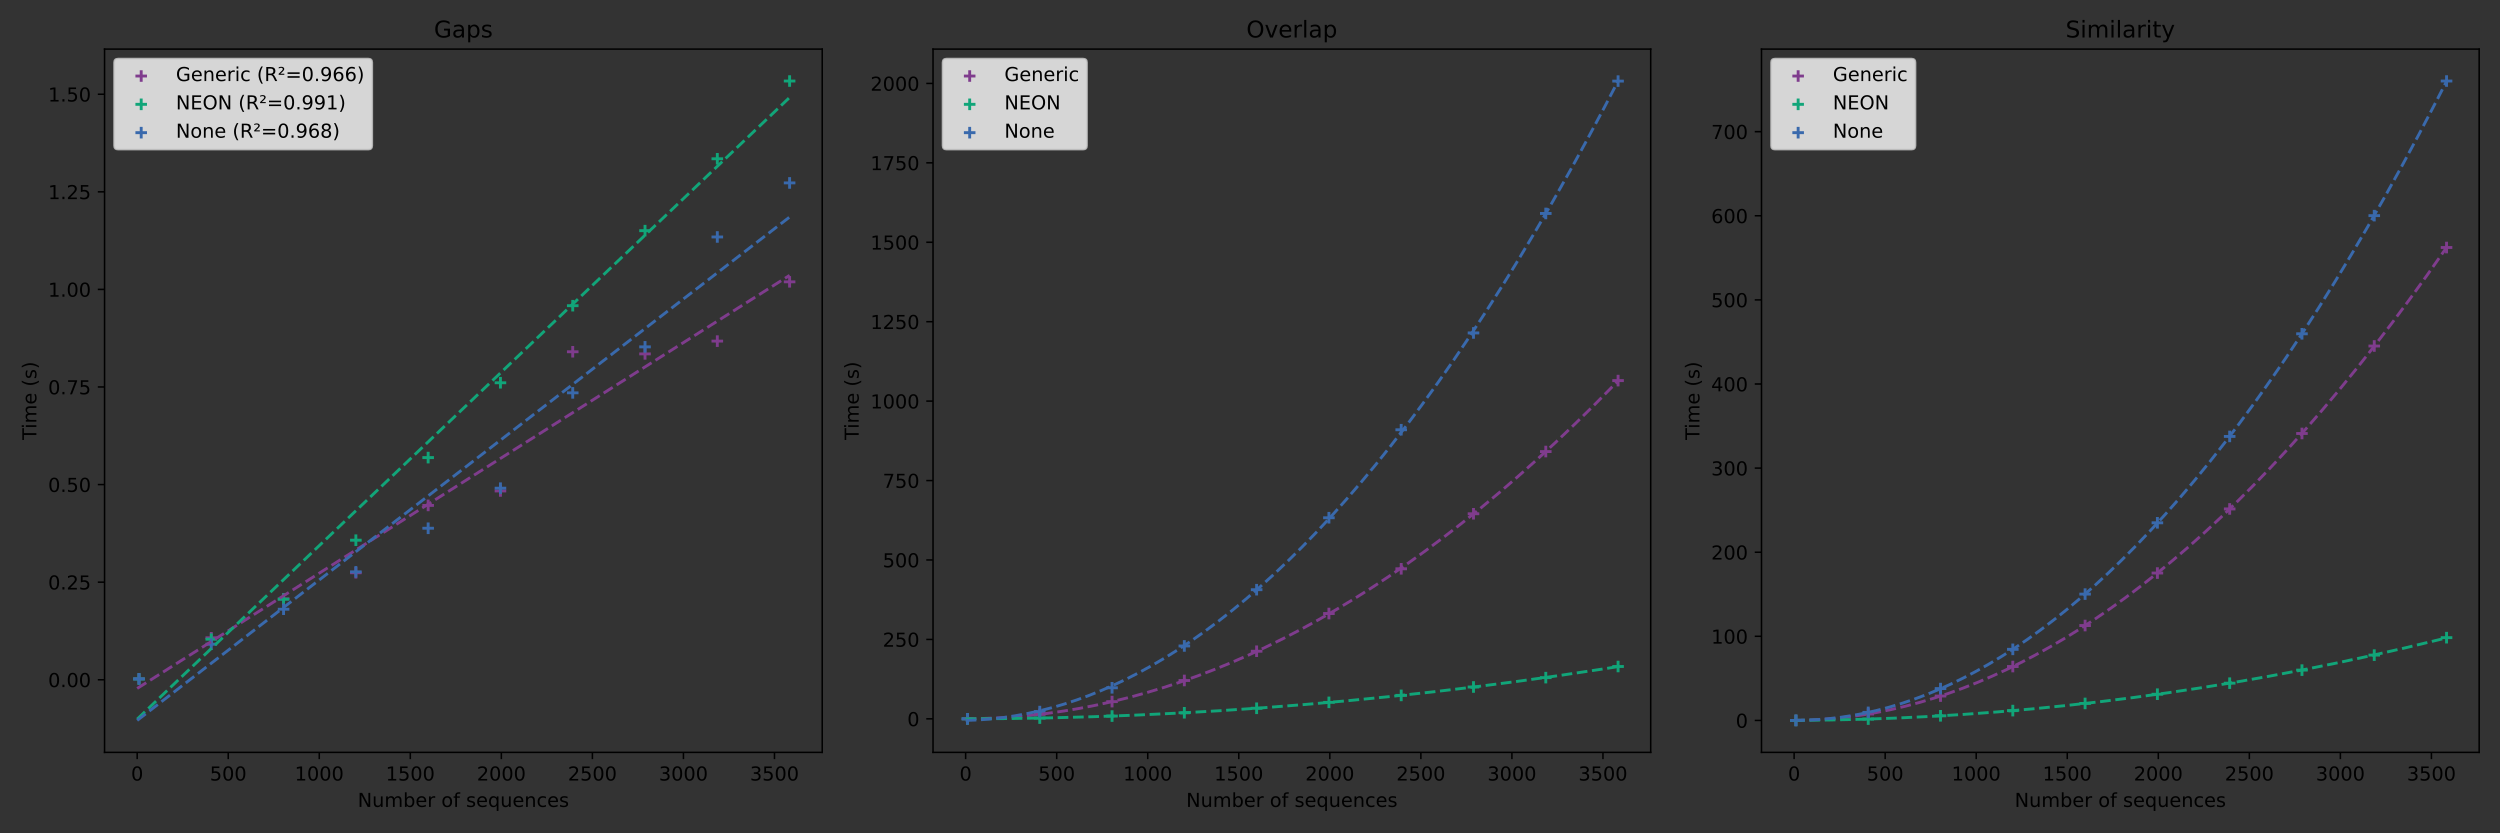 <?xml version="1.0" encoding="utf-8" standalone="no"?>
<!DOCTYPE svg PUBLIC "-//W3C//DTD SVG 1.1//EN"
  "http://www.w3.org/Graphics/SVG/1.1/DTD/svg11.dtd">
<!-- Created with matplotlib (https://matplotlib.org/) -->
<svg height="432pt" version="1.1" viewBox="0 0 1296 432" width="1296pt" xmlns="http://www.w3.org/2000/svg" xmlns:xlink="http://www.w3.org/1999/xlink">
 <rect x="0" y="0" width="1296" height="432" fill="#333333" stroke="none"/>
 <defs>
  <style type="text/css">*{stroke-linecap:butt;stroke-linejoin:round;}</style>
 </defs>
 <g id="figure_1">
  <g id="patch_1">
   <path d="M 0 432 
L 1296 432 
L 1296 0 
L 0 0 
z
" style="fill:none;"/>
  </g>
  <g id="axes_1">
   <g id="patch_2">
    <path d="M 54.2 390.04 
L 426.24 390.04 
L 426.24 25.44 
L 54.2 25.44 
z
" style="fill:none;"/>
   </g>
   <g id="PathCollection_1">
    <defs>
     <path d="M -3 0 
L 3 0 
M 0 3 
L 0 -3 
" id="m46ab50b485" style="stroke:#7f3c8d;stroke-width:1.5;"/>
    </defs>
    <g clip-path="url(#p6290a7e0c2)">
     <use style="fill:#7f3c8d;stroke:#7f3c8d;stroke-width:1.5;" x="72.055" xlink:href="#m46ab50b485" y="351.901"/>
     <use style="fill:#7f3c8d;stroke:#7f3c8d;stroke-width:1.5;" x="109.53" xlink:href="#m46ab50b485" y="330.628"/>
     <use style="fill:#7f3c8d;stroke:#7f3c8d;stroke-width:1.5;" x="147.005" xlink:href="#m46ab50b485" y="310.457"/>
     <use style="fill:#7f3c8d;stroke:#7f3c8d;stroke-width:1.5;" x="184.48" xlink:href="#m46ab50b485" y="296.923"/>
     <use style="fill:#7f3c8d;stroke:#7f3c8d;stroke-width:1.5;" x="221.955" xlink:href="#m46ab50b485" y="262.01"/>
     <use style="fill:#7f3c8d;stroke:#7f3c8d;stroke-width:1.5;" x="259.429" xlink:href="#m46ab50b485" y="254.519"/>
     <use style="fill:#7f3c8d;stroke:#7f3c8d;stroke-width:1.5;" x="296.904" xlink:href="#m46ab50b485" y="182.354"/>
     <use style="fill:#7f3c8d;stroke:#7f3c8d;stroke-width:1.5;" x="334.379" xlink:href="#m46ab50b485" y="183.454"/>
     <use style="fill:#7f3c8d;stroke:#7f3c8d;stroke-width:1.5;" x="371.854" xlink:href="#m46ab50b485" y="176.834"/>
     <use style="fill:#7f3c8d;stroke:#7f3c8d;stroke-width:1.5;" x="409.329" xlink:href="#m46ab50b485" y="146.097"/>
    </g>
   </g>
   <g id="PathCollection_2">
    <defs>
     <path d="M -3 0 
L 3 0 
M 0 3 
L 0 -3 
" id="mf261e7dfbd" style="stroke:#11a579;stroke-width:1.5;"/>
    </defs>
    <g clip-path="url(#p6290a7e0c2)">
     <use style="fill:#11a579;stroke:#11a579;stroke-width:1.5;" x="72.055" xlink:href="#mf261e7dfbd" y="351.994"/>
     <use style="fill:#11a579;stroke:#11a579;stroke-width:1.5;" x="109.53" xlink:href="#mf261e7dfbd" y="331.359"/>
     <use style="fill:#11a579;stroke:#11a579;stroke-width:1.5;" x="147.005" xlink:href="#mf261e7dfbd" y="310.628"/>
     <use style="fill:#11a579;stroke:#11a579;stroke-width:1.5;" x="184.48" xlink:href="#mf261e7dfbd" y="280.046"/>
     <use style="fill:#11a579;stroke:#11a579;stroke-width:1.5;" x="221.955" xlink:href="#mf261e7dfbd" y="237.22"/>
     <use style="fill:#11a579;stroke:#11a579;stroke-width:1.5;" x="259.429" xlink:href="#mf261e7dfbd" y="198.415"/>
     <use style="fill:#11a579;stroke:#11a579;stroke-width:1.5;" x="296.904" xlink:href="#mf261e7dfbd" y="158.473"/>
     <use style="fill:#11a579;stroke:#11a579;stroke-width:1.5;" x="334.379" xlink:href="#mf261e7dfbd" y="119.573"/>
     <use style="fill:#11a579;stroke:#11a579;stroke-width:1.5;" x="371.854" xlink:href="#mf261e7dfbd" y="82.306"/>
     <use style="fill:#11a579;stroke:#11a579;stroke-width:1.5;" x="409.329" xlink:href="#mf261e7dfbd" y="42.013"/>
    </g>
   </g>
   <g id="PathCollection_3">
    <defs>
     <path d="M -3 0 
L 3 0 
M 0 3 
L 0 -3 
" id="m6507050681" style="stroke:#3969ac;stroke-width:1.5;"/>
    </defs>
    <g clip-path="url(#p6290a7e0c2)">
     <use style="fill:#3969ac;stroke:#3969ac;stroke-width:1.5;" x="72.055" xlink:href="#m6507050681" y="351.932"/>
     <use style="fill:#3969ac;stroke:#3969ac;stroke-width:1.5;" x="109.53" xlink:href="#m6507050681" y="333.954"/>
     <use style="fill:#3969ac;stroke:#3969ac;stroke-width:1.5;" x="147.005" xlink:href="#m6507050681" y="315.828"/>
     <use style="fill:#3969ac;stroke:#3969ac;stroke-width:1.5;" x="184.48" xlink:href="#m6507050681" y="296.444"/>
     <use style="fill:#3969ac;stroke:#3969ac;stroke-width:1.5;" x="221.955" xlink:href="#m6507050681" y="273.843"/>
     <use style="fill:#3969ac;stroke:#3969ac;stroke-width:1.5;" x="259.429" xlink:href="#m6507050681" y="253.087"/>
     <use style="fill:#3969ac;stroke:#3969ac;stroke-width:1.5;" x="296.904" xlink:href="#m6507050681" y="203.654"/>
     <use style="fill:#3969ac;stroke:#3969ac;stroke-width:1.5;" x="334.379" xlink:href="#m6507050681" y="179.812"/>
     <use style="fill:#3969ac;stroke:#3969ac;stroke-width:1.5;" x="371.854" xlink:href="#m6507050681" y="122.843"/>
     <use style="fill:#3969ac;stroke:#3969ac;stroke-width:1.5;" x="409.329" xlink:href="#m6507050681" y="94.824"/>
    </g>
   </g>
   <g id="matplotlib.axis_1">
    <g id="xtick_1">
     <g id="line2d_1">
      <defs>
       <path d="M 0 0 
L 0 3.5 
" id="m2539b2239f" style="stroke:#000000;stroke-width:0.8;"/>
      </defs>
      <g>
       <use style="stroke:#000000;stroke-width:0.8;" x="71.111" xlink:href="#m2539b2239f" y="390.04"/>
      </g>
     </g>
     <g id="text_1">
      <!-- 0 -->
      <g transform="translate(67.93 404.638)scale(0.1 -0.1)">
       <defs>
        <path d="M 31.781 66.406 
Q 24.172 66.406 20.328 58.906 
Q 16.5 51.422 16.5 36.375 
Q 16.5 21.391 20.328 13.891 
Q 24.172 6.391 31.781 6.391 
Q 39.453 6.391 43.281 13.891 
Q 47.125 21.391 47.125 36.375 
Q 47.125 51.422 43.281 58.906 
Q 39.453 66.406 31.781 66.406 
z
M 31.781 74.219 
Q 44.047 74.219 50.516 64.516 
Q 56.984 54.828 56.984 36.375 
Q 56.984 17.969 50.516 8.266 
Q 44.047 -1.422 31.781 -1.422 
Q 19.531 -1.422 13.062 8.266 
Q 6.594 17.969 6.594 36.375 
Q 6.594 54.828 13.062 64.516 
Q 19.531 74.219 31.781 74.219 
z
" id="DejaVuSans-48"/>
       </defs>
       <use xlink:href="#DejaVuSans-48"/>
      </g>
     </g>
    </g>
    <g id="xtick_2">
     <g id="line2d_2">
      <g>
       <use style="stroke:#000000;stroke-width:0.8;" x="118.309" xlink:href="#m2539b2239f" y="390.04"/>
      </g>
     </g>
     <g id="text_2">
      <!-- 500 -->
      <g transform="translate(108.765 404.638)scale(0.1 -0.1)">
       <defs>
        <path d="M 10.797 72.906 
L 49.516 72.906 
L 49.516 64.594 
L 19.828 64.594 
L 19.828 46.734 
Q 21.969 47.469 24.109 47.828 
Q 26.266 48.188 28.422 48.188 
Q 40.625 48.188 47.75 41.5 
Q 54.891 34.812 54.891 23.391 
Q 54.891 11.625 47.562 5.094 
Q 40.234 -1.422 26.906 -1.422 
Q 22.312 -1.422 17.547 -0.641 
Q 12.797 0.141 7.719 1.703 
L 7.719 11.625 
Q 12.109 9.234 16.797 8.062 
Q 21.484 6.891 26.703 6.891 
Q 35.156 6.891 40.078 11.328 
Q 45.016 15.766 45.016 23.391 
Q 45.016 31 40.078 35.438 
Q 35.156 39.891 26.703 39.891 
Q 22.75 39.891 18.812 39.016 
Q 14.891 38.141 10.797 36.281 
z
" id="DejaVuSans-53"/>
       </defs>
       <use xlink:href="#DejaVuSans-53"/>
       <use x="63.623" xlink:href="#DejaVuSans-48"/>
       <use x="127.246" xlink:href="#DejaVuSans-48"/>
      </g>
     </g>
    </g>
    <g id="xtick_3">
     <g id="line2d_3">
      <g>
       <use style="stroke:#000000;stroke-width:0.8;" x="165.506" xlink:href="#m2539b2239f" y="390.04"/>
      </g>
     </g>
     <g id="text_3">
      <!-- 1000 -->
      <g transform="translate(152.781 404.638)scale(0.1 -0.1)">
       <defs>
        <path d="M 12.406 8.297 
L 28.516 8.297 
L 28.516 63.922 
L 10.984 60.406 
L 10.984 69.391 
L 28.422 72.906 
L 38.281 72.906 
L 38.281 8.297 
L 54.391 8.297 
L 54.391 0 
L 12.406 0 
z
" id="DejaVuSans-49"/>
       </defs>
       <use xlink:href="#DejaVuSans-49"/>
       <use x="63.623" xlink:href="#DejaVuSans-48"/>
       <use x="127.246" xlink:href="#DejaVuSans-48"/>
       <use x="190.869" xlink:href="#DejaVuSans-48"/>
      </g>
     </g>
    </g>
    <g id="xtick_4">
     <g id="line2d_4">
      <g>
       <use style="stroke:#000000;stroke-width:0.8;" x="212.704" xlink:href="#m2539b2239f" y="390.04"/>
      </g>
     </g>
     <g id="text_4">
      <!-- 1500 -->
      <g transform="translate(199.979 404.638)scale(0.1 -0.1)">
       <use xlink:href="#DejaVuSans-49"/>
       <use x="63.623" xlink:href="#DejaVuSans-53"/>
       <use x="127.246" xlink:href="#DejaVuSans-48"/>
       <use x="190.869" xlink:href="#DejaVuSans-48"/>
      </g>
     </g>
    </g>
    <g id="xtick_5">
     <g id="line2d_5">
      <g>
       <use style="stroke:#000000;stroke-width:0.8;" x="259.901" xlink:href="#m2539b2239f" y="390.04"/>
      </g>
     </g>
     <g id="text_5">
      <!-- 2000 -->
      <g transform="translate(247.176 404.638)scale(0.1 -0.1)">
       <defs>
        <path d="M 19.188 8.297 
L 53.609 8.297 
L 53.609 0 
L 7.328 0 
L 7.328 8.297 
Q 12.938 14.109 22.625 23.891 
Q 32.328 33.688 34.812 36.531 
Q 39.547 41.844 41.422 45.531 
Q 43.312 49.219 43.312 52.781 
Q 43.312 58.594 39.234 62.25 
Q 35.156 65.922 28.609 65.922 
Q 23.969 65.922 18.812 64.312 
Q 13.672 62.703 7.812 59.422 
L 7.812 69.391 
Q 13.766 71.781 18.938 73 
Q 24.125 74.219 28.422 74.219 
Q 39.75 74.219 46.484 68.547 
Q 53.219 62.891 53.219 53.422 
Q 53.219 48.922 51.531 44.891 
Q 49.859 40.875 45.406 35.406 
Q 44.188 33.984 37.641 27.219 
Q 31.109 20.453 19.188 8.297 
z
" id="DejaVuSans-50"/>
       </defs>
       <use xlink:href="#DejaVuSans-50"/>
       <use x="63.623" xlink:href="#DejaVuSans-48"/>
       <use x="127.246" xlink:href="#DejaVuSans-48"/>
       <use x="190.869" xlink:href="#DejaVuSans-48"/>
      </g>
     </g>
    </g>
    <g id="xtick_6">
     <g id="line2d_6">
      <g>
       <use style="stroke:#000000;stroke-width:0.8;" x="307.099" xlink:href="#m2539b2239f" y="390.04"/>
      </g>
     </g>
     <g id="text_6">
      <!-- 2500 -->
      <g transform="translate(294.374 404.638)scale(0.1 -0.1)">
       <use xlink:href="#DejaVuSans-50"/>
       <use x="63.623" xlink:href="#DejaVuSans-53"/>
       <use x="127.246" xlink:href="#DejaVuSans-48"/>
       <use x="190.869" xlink:href="#DejaVuSans-48"/>
      </g>
     </g>
    </g>
    <g id="xtick_7">
     <g id="line2d_7">
      <g>
       <use style="stroke:#000000;stroke-width:0.8;" x="354.297" xlink:href="#m2539b2239f" y="390.04"/>
      </g>
     </g>
     <g id="text_7">
      <!-- 3000 -->
      <g transform="translate(341.572 404.638)scale(0.1 -0.1)">
       <defs>
        <path d="M 40.578 39.312 
Q 47.656 37.797 51.625 33 
Q 55.609 28.219 55.609 21.188 
Q 55.609 10.406 48.188 4.484 
Q 40.766 -1.422 27.094 -1.422 
Q 22.516 -1.422 17.656 -0.516 
Q 12.797 0.391 7.625 2.203 
L 7.625 11.719 
Q 11.719 9.328 16.594 8.109 
Q 21.484 6.891 26.812 6.891 
Q 36.078 6.891 40.938 10.547 
Q 45.797 14.203 45.797 21.188 
Q 45.797 27.641 41.281 31.266 
Q 36.766 34.906 28.719 34.906 
L 20.219 34.906 
L 20.219 43.016 
L 29.109 43.016 
Q 36.375 43.016 40.234 45.922 
Q 44.094 48.828 44.094 54.297 
Q 44.094 59.906 40.109 62.906 
Q 36.141 65.922 28.719 65.922 
Q 24.656 65.922 20.016 65.031 
Q 15.375 64.156 9.812 62.312 
L 9.812 71.094 
Q 15.438 72.656 20.344 73.438 
Q 25.25 74.219 29.594 74.219 
Q 40.828 74.219 47.359 69.109 
Q 53.906 64.016 53.906 55.328 
Q 53.906 49.266 50.438 45.094 
Q 46.969 40.922 40.578 39.312 
z
" id="DejaVuSans-51"/>
       </defs>
       <use xlink:href="#DejaVuSans-51"/>
       <use x="63.623" xlink:href="#DejaVuSans-48"/>
       <use x="127.246" xlink:href="#DejaVuSans-48"/>
       <use x="190.869" xlink:href="#DejaVuSans-48"/>
      </g>
     </g>
    </g>
    <g id="xtick_8">
     <g id="line2d_8">
      <g>
       <use style="stroke:#000000;stroke-width:0.8;" x="401.494" xlink:href="#m2539b2239f" y="390.04"/>
      </g>
     </g>
     <g id="text_8">
      <!-- 3500 -->
      <g transform="translate(388.769 404.638)scale(0.1 -0.1)">
       <use xlink:href="#DejaVuSans-51"/>
       <use x="63.623" xlink:href="#DejaVuSans-53"/>
       <use x="127.246" xlink:href="#DejaVuSans-48"/>
       <use x="190.869" xlink:href="#DejaVuSans-48"/>
      </g>
     </g>
    </g>
    <g id="text_9">
     <!-- Number of sequences -->
     <g transform="translate(185.436 418.317)scale(0.1 -0.1)">
      <defs>
       <path d="M 9.812 72.906 
L 23.094 72.906 
L 55.422 11.922 
L 55.422 72.906 
L 64.984 72.906 
L 64.984 0 
L 51.703 0 
L 19.391 60.984 
L 19.391 0 
L 9.812 0 
z
" id="DejaVuSans-78"/>
       <path d="M 8.5 21.578 
L 8.5 54.688 
L 17.484 54.688 
L 17.484 21.922 
Q 17.484 14.156 20.5 10.266 
Q 23.531 6.391 29.594 6.391 
Q 36.859 6.391 41.078 11.031 
Q 45.312 15.672 45.312 23.688 
L 45.312 54.688 
L 54.297 54.688 
L 54.297 0 
L 45.312 0 
L 45.312 8.406 
Q 42.047 3.422 37.719 1 
Q 33.406 -1.422 27.688 -1.422 
Q 18.266 -1.422 13.375 4.438 
Q 8.5 10.297 8.5 21.578 
z
M 31.109 56 
z
" id="DejaVuSans-117"/>
       <path d="M 52 44.188 
Q 55.375 50.25 60.062 53.125 
Q 64.75 56 71.094 56 
Q 79.641 56 84.281 50.016 
Q 88.922 44.047 88.922 33.016 
L 88.922 0 
L 79.891 0 
L 79.891 32.719 
Q 79.891 40.578 77.094 44.375 
Q 74.312 48.188 68.609 48.188 
Q 61.625 48.188 57.562 43.547 
Q 53.516 38.922 53.516 30.906 
L 53.516 0 
L 44.484 0 
L 44.484 32.719 
Q 44.484 40.625 41.703 44.406 
Q 38.922 48.188 33.109 48.188 
Q 26.219 48.188 22.156 43.531 
Q 18.109 38.875 18.109 30.906 
L 18.109 0 
L 9.078 0 
L 9.078 54.688 
L 18.109 54.688 
L 18.109 46.188 
Q 21.188 51.219 25.484 53.609 
Q 29.781 56 35.688 56 
Q 41.656 56 45.828 52.969 
Q 50 49.953 52 44.188 
z
" id="DejaVuSans-109"/>
       <path d="M 48.688 27.297 
Q 48.688 37.203 44.609 42.844 
Q 40.531 48.484 33.406 48.484 
Q 26.266 48.484 22.188 42.844 
Q 18.109 37.203 18.109 27.297 
Q 18.109 17.391 22.188 11.75 
Q 26.266 6.109 33.406 6.109 
Q 40.531 6.109 44.609 11.75 
Q 48.688 17.391 48.688 27.297 
z
M 18.109 46.391 
Q 20.953 51.266 25.266 53.625 
Q 29.594 56 35.594 56 
Q 45.562 56 51.781 48.094 
Q 58.016 40.188 58.016 27.297 
Q 58.016 14.406 51.781 6.484 
Q 45.562 -1.422 35.594 -1.422 
Q 29.594 -1.422 25.266 0.953 
Q 20.953 3.328 18.109 8.203 
L 18.109 0 
L 9.078 0 
L 9.078 75.984 
L 18.109 75.984 
z
" id="DejaVuSans-98"/>
       <path d="M 56.203 29.594 
L 56.203 25.203 
L 14.891 25.203 
Q 15.484 15.922 20.484 11.062 
Q 25.484 6.203 34.422 6.203 
Q 39.594 6.203 44.453 7.469 
Q 49.312 8.734 54.109 11.281 
L 54.109 2.781 
Q 49.266 0.734 44.188 -0.344 
Q 39.109 -1.422 33.891 -1.422 
Q 20.797 -1.422 13.156 6.188 
Q 5.516 13.812 5.516 26.812 
Q 5.516 40.234 12.766 48.109 
Q 20.016 56 32.328 56 
Q 43.359 56 49.781 48.891 
Q 56.203 41.797 56.203 29.594 
z
M 47.219 32.234 
Q 47.125 39.594 43.094 43.984 
Q 39.062 48.391 32.422 48.391 
Q 24.906 48.391 20.391 44.141 
Q 15.875 39.891 15.188 32.172 
z
" id="DejaVuSans-101"/>
       <path d="M 41.109 46.297 
Q 39.594 47.172 37.812 47.578 
Q 36.031 48 33.891 48 
Q 26.266 48 22.188 43.047 
Q 18.109 38.094 18.109 28.812 
L 18.109 0 
L 9.078 0 
L 9.078 54.688 
L 18.109 54.688 
L 18.109 46.188 
Q 20.953 51.172 25.484 53.578 
Q 30.031 56 36.531 56 
Q 37.453 56 38.578 55.875 
Q 39.703 55.766 41.062 55.516 
z
" id="DejaVuSans-114"/>
       <path id="DejaVuSans-32"/>
       <path d="M 30.609 48.391 
Q 23.391 48.391 19.188 42.75 
Q 14.984 37.109 14.984 27.297 
Q 14.984 17.484 19.156 11.844 
Q 23.344 6.203 30.609 6.203 
Q 37.797 6.203 41.984 11.859 
Q 46.188 17.531 46.188 27.297 
Q 46.188 37.016 41.984 42.703 
Q 37.797 48.391 30.609 48.391 
z
M 30.609 56 
Q 42.328 56 49.016 48.375 
Q 55.719 40.766 55.719 27.297 
Q 55.719 13.875 49.016 6.219 
Q 42.328 -1.422 30.609 -1.422 
Q 18.844 -1.422 12.172 6.219 
Q 5.516 13.875 5.516 27.297 
Q 5.516 40.766 12.172 48.375 
Q 18.844 56 30.609 56 
z
" id="DejaVuSans-111"/>
       <path d="M 37.109 75.984 
L 37.109 68.5 
L 28.516 68.5 
Q 23.688 68.5 21.797 66.547 
Q 19.922 64.594 19.922 59.516 
L 19.922 54.688 
L 34.719 54.688 
L 34.719 47.703 
L 19.922 47.703 
L 19.922 0 
L 10.891 0 
L 10.891 47.703 
L 2.297 47.703 
L 2.297 54.688 
L 10.891 54.688 
L 10.891 58.5 
Q 10.891 67.625 15.141 71.797 
Q 19.391 75.984 28.609 75.984 
z
" id="DejaVuSans-102"/>
       <path d="M 44.281 53.078 
L 44.281 44.578 
Q 40.484 46.531 36.375 47.5 
Q 32.281 48.484 27.875 48.484 
Q 21.188 48.484 17.844 46.438 
Q 14.5 44.391 14.5 40.281 
Q 14.5 37.156 16.891 35.375 
Q 19.281 33.594 26.516 31.984 
L 29.594 31.297 
Q 39.156 29.25 43.188 25.516 
Q 47.219 21.781 47.219 15.094 
Q 47.219 7.469 41.188 3.016 
Q 35.156 -1.422 24.609 -1.422 
Q 20.219 -1.422 15.453 -0.562 
Q 10.688 0.297 5.422 2 
L 5.422 11.281 
Q 10.406 8.688 15.234 7.391 
Q 20.062 6.109 24.812 6.109 
Q 31.156 6.109 34.562 8.281 
Q 37.984 10.453 37.984 14.406 
Q 37.984 18.062 35.516 20.016 
Q 33.062 21.969 24.703 23.781 
L 21.578 24.516 
Q 13.234 26.266 9.516 29.906 
Q 5.812 33.547 5.812 39.891 
Q 5.812 47.609 11.281 51.797 
Q 16.75 56 26.812 56 
Q 31.781 56 36.172 55.266 
Q 40.578 54.547 44.281 53.078 
z
" id="DejaVuSans-115"/>
       <path d="M 14.797 27.297 
Q 14.797 17.391 18.875 11.75 
Q 22.953 6.109 30.078 6.109 
Q 37.203 6.109 41.297 11.75 
Q 45.406 17.391 45.406 27.297 
Q 45.406 37.203 41.297 42.844 
Q 37.203 48.484 30.078 48.484 
Q 22.953 48.484 18.875 42.844 
Q 14.797 37.203 14.797 27.297 
z
M 45.406 8.203 
Q 42.578 3.328 38.25 0.953 
Q 33.938 -1.422 27.875 -1.422 
Q 17.969 -1.422 11.734 6.484 
Q 5.516 14.406 5.516 27.297 
Q 5.516 40.188 11.734 48.094 
Q 17.969 56 27.875 56 
Q 33.938 56 38.25 53.625 
Q 42.578 51.266 45.406 46.391 
L 45.406 54.688 
L 54.391 54.688 
L 54.391 -20.797 
L 45.406 -20.797 
z
" id="DejaVuSans-113"/>
       <path d="M 54.891 33.016 
L 54.891 0 
L 45.906 0 
L 45.906 32.719 
Q 45.906 40.484 42.875 44.328 
Q 39.844 48.188 33.797 48.188 
Q 26.516 48.188 22.312 43.547 
Q 18.109 38.922 18.109 30.906 
L 18.109 0 
L 9.078 0 
L 9.078 54.688 
L 18.109 54.688 
L 18.109 46.188 
Q 21.344 51.125 25.703 53.562 
Q 30.078 56 35.797 56 
Q 45.219 56 50.047 50.172 
Q 54.891 44.344 54.891 33.016 
z
" id="DejaVuSans-110"/>
       <path d="M 48.781 52.594 
L 48.781 44.188 
Q 44.969 46.297 41.141 47.344 
Q 37.312 48.391 33.406 48.391 
Q 24.656 48.391 19.812 42.844 
Q 14.984 37.312 14.984 27.297 
Q 14.984 17.281 19.812 11.734 
Q 24.656 6.203 33.406 6.203 
Q 37.312 6.203 41.141 7.25 
Q 44.969 8.297 48.781 10.406 
L 48.781 2.094 
Q 45.016 0.344 40.984 -0.531 
Q 36.969 -1.422 32.422 -1.422 
Q 20.062 -1.422 12.781 6.344 
Q 5.516 14.109 5.516 27.297 
Q 5.516 40.672 12.859 48.328 
Q 20.219 56 33.016 56 
Q 37.156 56 41.109 55.141 
Q 45.062 54.297 48.781 52.594 
z
" id="DejaVuSans-99"/>
      </defs>
      <use xlink:href="#DejaVuSans-78"/>
      <use x="74.805" xlink:href="#DejaVuSans-117"/>
      <use x="138.184" xlink:href="#DejaVuSans-109"/>
      <use x="235.596" xlink:href="#DejaVuSans-98"/>
      <use x="299.072" xlink:href="#DejaVuSans-101"/>
      <use x="360.596" xlink:href="#DejaVuSans-114"/>
      <use x="401.709" xlink:href="#DejaVuSans-32"/>
      <use x="433.496" xlink:href="#DejaVuSans-111"/>
      <use x="494.678" xlink:href="#DejaVuSans-102"/>
      <use x="529.883" xlink:href="#DejaVuSans-32"/>
      <use x="561.67" xlink:href="#DejaVuSans-115"/>
      <use x="613.77" xlink:href="#DejaVuSans-101"/>
      <use x="675.293" xlink:href="#DejaVuSans-113"/>
      <use x="738.77" xlink:href="#DejaVuSans-117"/>
      <use x="802.148" xlink:href="#DejaVuSans-101"/>
      <use x="863.672" xlink:href="#DejaVuSans-110"/>
      <use x="927.051" xlink:href="#DejaVuSans-99"/>
      <use x="982.031" xlink:href="#DejaVuSans-101"/>
      <use x="1043.555" xlink:href="#DejaVuSans-115"/>
     </g>
    </g>
   </g>
   <g id="matplotlib.axis_2">
    <g id="ytick_1">
     <g id="line2d_9">
      <defs>
       <path d="M 0 0 
L -3.5 0 
" id="m9bdd858f41" style="stroke:#000000;stroke-width:0.8;"/>
      </defs>
      <g>
       <use style="stroke:#000000;stroke-width:0.8;" x="54.2" xlink:href="#m9bdd858f41" y="352.389"/>
      </g>
     </g>
     <g id="text_10">
      <!-- 0.00 -->
      <g transform="translate(24.934 356.189)scale(0.1 -0.1)">
       <defs>
        <path d="M 10.688 12.406 
L 21 12.406 
L 21 0 
L 10.688 0 
z
" id="DejaVuSans-46"/>
       </defs>
       <use xlink:href="#DejaVuSans-48"/>
       <use x="63.623" xlink:href="#DejaVuSans-46"/>
       <use x="95.41" xlink:href="#DejaVuSans-48"/>
       <use x="159.033" xlink:href="#DejaVuSans-48"/>
      </g>
     </g>
    </g>
    <g id="ytick_2">
     <g id="line2d_10">
      <g>
       <use style="stroke:#000000;stroke-width:0.8;" x="54.2" xlink:href="#m9bdd858f41" y="301.798"/>
      </g>
     </g>
     <g id="text_11">
      <!-- 0.25 -->
      <g transform="translate(24.934 305.597)scale(0.1 -0.1)">
       <use xlink:href="#DejaVuSans-48"/>
       <use x="63.623" xlink:href="#DejaVuSans-46"/>
       <use x="95.41" xlink:href="#DejaVuSans-50"/>
       <use x="159.033" xlink:href="#DejaVuSans-53"/>
      </g>
     </g>
    </g>
    <g id="ytick_3">
     <g id="line2d_11">
      <g>
       <use style="stroke:#000000;stroke-width:0.8;" x="54.2" xlink:href="#m9bdd858f41" y="251.207"/>
      </g>
     </g>
     <g id="text_12">
      <!-- 0.50 -->
      <g transform="translate(24.934 255.006)scale(0.1 -0.1)">
       <use xlink:href="#DejaVuSans-48"/>
       <use x="63.623" xlink:href="#DejaVuSans-46"/>
       <use x="95.41" xlink:href="#DejaVuSans-53"/>
       <use x="159.033" xlink:href="#DejaVuSans-48"/>
      </g>
     </g>
    </g>
    <g id="ytick_4">
     <g id="line2d_12">
      <g>
       <use style="stroke:#000000;stroke-width:0.8;" x="54.2" xlink:href="#m9bdd858f41" y="200.616"/>
      </g>
     </g>
     <g id="text_13">
      <!-- 0.75 -->
      <g transform="translate(24.934 204.415)scale(0.1 -0.1)">
       <defs>
        <path d="M 8.203 72.906 
L 55.078 72.906 
L 55.078 68.703 
L 28.609 0 
L 18.312 0 
L 43.219 64.594 
L 8.203 64.594 
z
" id="DejaVuSans-55"/>
       </defs>
       <use xlink:href="#DejaVuSans-48"/>
       <use x="63.623" xlink:href="#DejaVuSans-46"/>
       <use x="95.41" xlink:href="#DejaVuSans-55"/>
       <use x="159.033" xlink:href="#DejaVuSans-53"/>
      </g>
     </g>
    </g>
    <g id="ytick_5">
     <g id="line2d_13">
      <g>
       <use style="stroke:#000000;stroke-width:0.8;" x="54.2" xlink:href="#m9bdd858f41" y="150.025"/>
      </g>
     </g>
     <g id="text_14">
      <!-- 1.00 -->
      <g transform="translate(24.934 153.824)scale(0.1 -0.1)">
       <use xlink:href="#DejaVuSans-49"/>
       <use x="63.623" xlink:href="#DejaVuSans-46"/>
       <use x="95.41" xlink:href="#DejaVuSans-48"/>
       <use x="159.033" xlink:href="#DejaVuSans-48"/>
      </g>
     </g>
    </g>
    <g id="ytick_6">
     <g id="line2d_14">
      <g>
       <use style="stroke:#000000;stroke-width:0.8;" x="54.2" xlink:href="#m9bdd858f41" y="99.434"/>
      </g>
     </g>
     <g id="text_15">
      <!-- 1.25 -->
      <g transform="translate(24.934 103.233)scale(0.1 -0.1)">
       <use xlink:href="#DejaVuSans-49"/>
       <use x="63.623" xlink:href="#DejaVuSans-46"/>
       <use x="95.41" xlink:href="#DejaVuSans-50"/>
       <use x="159.033" xlink:href="#DejaVuSans-53"/>
      </g>
     </g>
    </g>
    <g id="ytick_7">
     <g id="line2d_15">
      <g>
       <use style="stroke:#000000;stroke-width:0.8;" x="54.2" xlink:href="#m9bdd858f41" y="48.843"/>
      </g>
     </g>
     <g id="text_16">
      <!-- 1.50 -->
      <g transform="translate(24.934 52.642)scale(0.1 -0.1)">
       <use xlink:href="#DejaVuSans-49"/>
       <use x="63.623" xlink:href="#DejaVuSans-46"/>
       <use x="95.41" xlink:href="#DejaVuSans-53"/>
       <use x="159.033" xlink:href="#DejaVuSans-48"/>
      </g>
     </g>
    </g>
    <g id="text_17">
     <!-- Time (s) -->
     <g transform="translate(18.855 228.069)rotate(-90)scale(0.1 -0.1)">
      <defs>
       <path d="M -0.297 72.906 
L 61.375 72.906 
L 61.375 64.594 
L 35.5 64.594 
L 35.5 0 
L 25.594 0 
L 25.594 64.594 
L -0.297 64.594 
z
" id="DejaVuSans-84"/>
       <path d="M 9.422 54.688 
L 18.406 54.688 
L 18.406 0 
L 9.422 0 
z
M 9.422 75.984 
L 18.406 75.984 
L 18.406 64.594 
L 9.422 64.594 
z
" id="DejaVuSans-105"/>
       <path d="M 31 75.875 
Q 24.469 64.656 21.281 53.656 
Q 18.109 42.672 18.109 31.391 
Q 18.109 20.125 21.312 9.062 
Q 24.516 -2 31 -13.188 
L 23.188 -13.188 
Q 15.875 -1.703 12.234 9.375 
Q 8.594 20.453 8.594 31.391 
Q 8.594 42.281 12.203 53.312 
Q 15.828 64.359 23.188 75.875 
z
" id="DejaVuSans-40"/>
       <path d="M 8.016 75.875 
L 15.828 75.875 
Q 23.141 64.359 26.781 53.312 
Q 30.422 42.281 30.422 31.391 
Q 30.422 20.453 26.781 9.375 
Q 23.141 -1.703 15.828 -13.188 
L 8.016 -13.188 
Q 14.5 -2 17.703 9.062 
Q 20.906 20.125 20.906 31.391 
Q 20.906 42.672 17.703 53.656 
Q 14.5 64.656 8.016 75.875 
z
" id="DejaVuSans-41"/>
      </defs>
      <use xlink:href="#DejaVuSans-84"/>
      <use x="57.959" xlink:href="#DejaVuSans-105"/>
      <use x="85.742" xlink:href="#DejaVuSans-109"/>
      <use x="183.154" xlink:href="#DejaVuSans-101"/>
      <use x="244.678" xlink:href="#DejaVuSans-32"/>
      <use x="276.465" xlink:href="#DejaVuSans-40"/>
      <use x="315.479" xlink:href="#DejaVuSans-115"/>
      <use x="367.578" xlink:href="#DejaVuSans-41"/>
     </g>
    </g>
   </g>
   <g id="line2d_16">
    <path clip-path="url(#p6290a7e0c2)" d="M 71.111 356.888 
L 409.329 142.745 
" style="fill:none;stroke:#7f3c8d;stroke-dasharray:5.55,2.4;stroke-dashoffset:0;stroke-width:1.5;"/>
   </g>
   <g id="line2d_17">
    <path clip-path="url(#p6290a7e0c2)" d="M 71.111 372.793 
L 409.329 50.512 
" style="fill:none;stroke:#11a579;stroke-dasharray:5.55,2.4;stroke-dashoffset:0;stroke-width:1.5;"/>
   </g>
   <g id="line2d_18">
    <path clip-path="url(#p6290a7e0c2)" d="M 71.111 373.467 
L 409.329 112.505 
" style="fill:none;stroke:#3969ac;stroke-dasharray:5.55,2.4;stroke-dashoffset:0;stroke-width:1.5;"/>
   </g>
   <g id="patch_3">
    <path d="M 54.2 390.04 
L 54.2 25.44 
" style="fill:none;stroke:#000000;stroke-linecap:square;stroke-linejoin:miter;stroke-width:0.8;"/>
   </g>
   <g id="patch_4">
    <path d="M 426.24 390.04 
L 426.24 25.44 
" style="fill:none;stroke:#000000;stroke-linecap:square;stroke-linejoin:miter;stroke-width:0.8;"/>
   </g>
   <g id="patch_5">
    <path d="M 54.2 390.04 
L 426.24 390.04 
" style="fill:none;stroke:#000000;stroke-linecap:square;stroke-linejoin:miter;stroke-width:0.8;"/>
   </g>
   <g id="patch_6">
    <path d="M 54.2 25.44 
L 426.24 25.44 
" style="fill:none;stroke:#000000;stroke-linecap:square;stroke-linejoin:miter;stroke-width:0.8;"/>
   </g>
   <g id="text_18">
    <!-- Gaps -->
    <g transform="translate(224.959 19.44)scale(0.12 -0.12)">
     <defs>
      <path d="M 59.516 10.406 
L 59.516 29.984 
L 43.406 29.984 
L 43.406 38.094 
L 69.281 38.094 
L 69.281 6.781 
Q 63.578 2.734 56.688 0.656 
Q 49.812 -1.422 42 -1.422 
Q 24.906 -1.422 15.25 8.562 
Q 5.609 18.562 5.609 36.375 
Q 5.609 54.25 15.25 64.234 
Q 24.906 74.219 42 74.219 
Q 49.125 74.219 55.547 72.453 
Q 61.969 70.703 67.391 67.281 
L 67.391 56.781 
Q 61.922 61.422 55.766 63.766 
Q 49.609 66.109 42.828 66.109 
Q 29.438 66.109 22.719 58.641 
Q 16.016 51.172 16.016 36.375 
Q 16.016 21.625 22.719 14.156 
Q 29.438 6.688 42.828 6.688 
Q 48.047 6.688 52.141 7.594 
Q 56.25 8.5 59.516 10.406 
z
" id="DejaVuSans-71"/>
      <path d="M 34.281 27.484 
Q 23.391 27.484 19.188 25 
Q 14.984 22.516 14.984 16.5 
Q 14.984 11.719 18.141 8.906 
Q 21.297 6.109 26.703 6.109 
Q 34.188 6.109 38.703 11.406 
Q 43.219 16.703 43.219 25.484 
L 43.219 27.484 
z
M 52.203 31.203 
L 52.203 0 
L 43.219 0 
L 43.219 8.297 
Q 40.141 3.328 35.547 0.953 
Q 30.953 -1.422 24.312 -1.422 
Q 15.922 -1.422 10.953 3.297 
Q 6 8.016 6 15.922 
Q 6 25.141 12.172 29.828 
Q 18.359 34.516 30.609 34.516 
L 43.219 34.516 
L 43.219 35.406 
Q 43.219 41.609 39.141 45 
Q 35.062 48.391 27.688 48.391 
Q 23 48.391 18.547 47.266 
Q 14.109 46.141 10.016 43.891 
L 10.016 52.203 
Q 14.938 54.109 19.578 55.047 
Q 24.219 56 28.609 56 
Q 40.484 56 46.344 49.844 
Q 52.203 43.703 52.203 31.203 
z
" id="DejaVuSans-97"/>
      <path d="M 18.109 8.203 
L 18.109 -20.797 
L 9.078 -20.797 
L 9.078 54.688 
L 18.109 54.688 
L 18.109 46.391 
Q 20.953 51.266 25.266 53.625 
Q 29.594 56 35.594 56 
Q 45.562 56 51.781 48.094 
Q 58.016 40.188 58.016 27.297 
Q 58.016 14.406 51.781 6.484 
Q 45.562 -1.422 35.594 -1.422 
Q 29.594 -1.422 25.266 0.953 
Q 20.953 3.328 18.109 8.203 
z
M 48.688 27.297 
Q 48.688 37.203 44.609 42.844 
Q 40.531 48.484 33.406 48.484 
Q 26.266 48.484 22.188 42.844 
Q 18.109 37.203 18.109 27.297 
Q 18.109 17.391 22.188 11.75 
Q 26.266 6.109 33.406 6.109 
Q 40.531 6.109 44.609 11.75 
Q 48.688 17.391 48.688 27.297 
z
" id="DejaVuSans-112"/>
     </defs>
     <use xlink:href="#DejaVuSans-71"/>
     <use x="77.49" xlink:href="#DejaVuSans-97"/>
     <use x="138.77" xlink:href="#DejaVuSans-112"/>
     <use x="202.246" xlink:href="#DejaVuSans-115"/>
    </g>
   </g>
   <g id="legend_1">
    <g id="patch_7">
     <path d="M 61.2 77.474 
L 190.927 77.474 
Q 192.927 77.474 192.927 75.474 
L 192.927 32.44 
Q 192.927 30.44 190.927 30.44 
L 61.2 30.44 
Q 59.2 30.44 59.2 32.44 
L 59.2 75.474 
Q 59.2 77.474 61.2 77.474 
z
" style="fill:#ffffff;opacity:0.8;stroke:#cccccc;stroke-linejoin:miter;"/>
    </g>
    <g id="PathCollection_4">
     <g>
      <use style="fill:#7f3c8d;stroke:#7f3c8d;stroke-width:1.5;" x="73.2" xlink:href="#m46ab50b485" y="39.413"/>
     </g>
    </g>
    <g id="text_19">
     <!-- Generic (R²=0.966) -->
     <g transform="translate(91.2 42.038)scale(0.1 -0.1)">
      <defs>
       <path d="M 44.391 34.188 
Q 47.562 33.109 50.562 29.594 
Q 53.562 26.078 56.594 19.922 
L 66.609 0 
L 56 0 
L 46.688 18.703 
Q 43.062 26.031 39.672 28.422 
Q 36.281 30.812 30.422 30.812 
L 19.672 30.812 
L 19.672 0 
L 9.812 0 
L 9.812 72.906 
L 32.078 72.906 
Q 44.578 72.906 50.734 67.672 
Q 56.891 62.453 56.891 51.906 
Q 56.891 45.016 53.688 40.469 
Q 50.484 35.938 44.391 34.188 
z
M 19.672 64.797 
L 19.672 38.922 
L 32.078 38.922 
Q 39.203 38.922 42.844 42.219 
Q 46.484 45.516 46.484 51.906 
Q 46.484 58.297 42.844 61.547 
Q 39.203 64.797 32.078 64.797 
z
" id="DejaVuSans-82"/>
       <path d="M 13.094 38.188 
L 33.797 38.188 
L 33.797 32.625 
L 4.594 32.625 
L 4.594 37.984 
Q 6.25 39.5 9.328 42.234 
Q 26.125 57.125 26.125 61.719 
Q 26.125 64.938 23.578 66.906 
Q 21.047 68.891 16.891 68.891 
Q 14.359 68.891 11.375 68.031 
Q 8.406 67.188 4.891 65.484 
L 4.891 71.484 
Q 8.641 72.859 11.891 73.531 
Q 15.141 74.219 17.922 74.219 
Q 25 74.219 29.25 71 
Q 33.5 67.781 33.5 62.5 
Q 33.5 55.719 17.328 41.844 
Q 14.594 39.5 13.094 38.188 
z
" id="DejaVuSans-178"/>
       <path d="M 10.594 45.406 
L 73.188 45.406 
L 73.188 37.203 
L 10.594 37.203 
z
M 10.594 25.484 
L 73.188 25.484 
L 73.188 17.188 
L 10.594 17.188 
z
" id="DejaVuSans-61"/>
       <path d="M 10.984 1.516 
L 10.984 10.5 
Q 14.703 8.734 18.5 7.812 
Q 22.312 6.891 25.984 6.891 
Q 35.75 6.891 40.891 13.453 
Q 46.047 20.016 46.781 33.406 
Q 43.953 29.203 39.594 26.953 
Q 35.25 24.703 29.984 24.703 
Q 19.047 24.703 12.672 31.312 
Q 6.297 37.938 6.297 49.422 
Q 6.297 60.641 12.938 67.422 
Q 19.578 74.219 30.609 74.219 
Q 43.266 74.219 49.922 64.516 
Q 56.594 54.828 56.594 36.375 
Q 56.594 19.141 48.406 8.859 
Q 40.234 -1.422 26.422 -1.422 
Q 22.703 -1.422 18.891 -0.688 
Q 15.094 0.047 10.984 1.516 
z
M 30.609 32.422 
Q 37.25 32.422 41.125 36.953 
Q 45.016 41.5 45.016 49.422 
Q 45.016 57.281 41.125 61.844 
Q 37.25 66.406 30.609 66.406 
Q 23.969 66.406 20.094 61.844 
Q 16.219 57.281 16.219 49.422 
Q 16.219 41.5 20.094 36.953 
Q 23.969 32.422 30.609 32.422 
z
" id="DejaVuSans-57"/>
       <path d="M 33.016 40.375 
Q 26.375 40.375 22.484 35.828 
Q 18.609 31.297 18.609 23.391 
Q 18.609 15.531 22.484 10.953 
Q 26.375 6.391 33.016 6.391 
Q 39.656 6.391 43.531 10.953 
Q 47.406 15.531 47.406 23.391 
Q 47.406 31.297 43.531 35.828 
Q 39.656 40.375 33.016 40.375 
z
M 52.594 71.297 
L 52.594 62.312 
Q 48.875 64.062 45.094 64.984 
Q 41.312 65.922 37.594 65.922 
Q 27.828 65.922 22.672 59.328 
Q 17.531 52.734 16.797 39.406 
Q 19.672 43.656 24.016 45.922 
Q 28.375 48.188 33.594 48.188 
Q 44.578 48.188 50.953 41.516 
Q 57.328 34.859 57.328 23.391 
Q 57.328 12.156 50.688 5.359 
Q 44.047 -1.422 33.016 -1.422 
Q 20.359 -1.422 13.672 8.266 
Q 6.984 17.969 6.984 36.375 
Q 6.984 53.656 15.188 63.938 
Q 23.391 74.219 37.203 74.219 
Q 40.922 74.219 44.703 73.484 
Q 48.484 72.75 52.594 71.297 
z
" id="DejaVuSans-54"/>
      </defs>
      <use xlink:href="#DejaVuSans-71"/>
      <use x="77.49" xlink:href="#DejaVuSans-101"/>
      <use x="139.014" xlink:href="#DejaVuSans-110"/>
      <use x="202.393" xlink:href="#DejaVuSans-101"/>
      <use x="263.916" xlink:href="#DejaVuSans-114"/>
      <use x="305.029" xlink:href="#DejaVuSans-105"/>
      <use x="332.812" xlink:href="#DejaVuSans-99"/>
      <use x="387.793" xlink:href="#DejaVuSans-32"/>
      <use x="419.58" xlink:href="#DejaVuSans-40"/>
      <use x="458.594" xlink:href="#DejaVuSans-82"/>
      <use x="528.076" xlink:href="#DejaVuSans-178"/>
      <use x="568.164" xlink:href="#DejaVuSans-61"/>
      <use x="651.953" xlink:href="#DejaVuSans-48"/>
      <use x="715.576" xlink:href="#DejaVuSans-46"/>
      <use x="747.363" xlink:href="#DejaVuSans-57"/>
      <use x="810.986" xlink:href="#DejaVuSans-54"/>
      <use x="874.609" xlink:href="#DejaVuSans-54"/>
      <use x="938.232" xlink:href="#DejaVuSans-41"/>
     </g>
    </g>
    <g id="PathCollection_5">
     <g>
      <use style="fill:#11a579;stroke:#11a579;stroke-width:1.5;" x="73.2" xlink:href="#mf261e7dfbd" y="54.092"/>
     </g>
    </g>
    <g id="text_20">
     <!-- NEON (R²=0.991) -->
     <g transform="translate(91.2 56.717)scale(0.1 -0.1)">
      <defs>
       <path d="M 9.812 72.906 
L 55.906 72.906 
L 55.906 64.594 
L 19.672 64.594 
L 19.672 43.016 
L 54.391 43.016 
L 54.391 34.719 
L 19.672 34.719 
L 19.672 8.297 
L 56.781 8.297 
L 56.781 0 
L 9.812 0 
z
" id="DejaVuSans-69"/>
       <path d="M 39.406 66.219 
Q 28.656 66.219 22.328 58.203 
Q 16.016 50.203 16.016 36.375 
Q 16.016 22.609 22.328 14.594 
Q 28.656 6.594 39.406 6.594 
Q 50.141 6.594 56.422 14.594 
Q 62.703 22.609 62.703 36.375 
Q 62.703 50.203 56.422 58.203 
Q 50.141 66.219 39.406 66.219 
z
M 39.406 74.219 
Q 54.734 74.219 63.906 63.938 
Q 73.094 53.656 73.094 36.375 
Q 73.094 19.141 63.906 8.859 
Q 54.734 -1.422 39.406 -1.422 
Q 24.031 -1.422 14.812 8.828 
Q 5.609 19.094 5.609 36.375 
Q 5.609 53.656 14.812 63.938 
Q 24.031 74.219 39.406 74.219 
z
" id="DejaVuSans-79"/>
      </defs>
      <use xlink:href="#DejaVuSans-78"/>
      <use x="74.805" xlink:href="#DejaVuSans-69"/>
      <use x="137.988" xlink:href="#DejaVuSans-79"/>
      <use x="216.699" xlink:href="#DejaVuSans-78"/>
      <use x="291.504" xlink:href="#DejaVuSans-32"/>
      <use x="323.291" xlink:href="#DejaVuSans-40"/>
      <use x="362.305" xlink:href="#DejaVuSans-82"/>
      <use x="431.787" xlink:href="#DejaVuSans-178"/>
      <use x="471.875" xlink:href="#DejaVuSans-61"/>
      <use x="555.664" xlink:href="#DejaVuSans-48"/>
      <use x="619.287" xlink:href="#DejaVuSans-46"/>
      <use x="651.074" xlink:href="#DejaVuSans-57"/>
      <use x="714.697" xlink:href="#DejaVuSans-57"/>
      <use x="778.32" xlink:href="#DejaVuSans-49"/>
      <use x="841.943" xlink:href="#DejaVuSans-41"/>
     </g>
    </g>
    <g id="PathCollection_6">
     <g>
      <use style="fill:#3969ac;stroke:#3969ac;stroke-width:1.5;" x="73.2" xlink:href="#m6507050681" y="68.77"/>
     </g>
    </g>
    <g id="text_21">
     <!-- None (R²=0.968) -->
     <g transform="translate(91.2 71.395)scale(0.1 -0.1)">
      <defs>
       <path d="M 31.781 34.625 
Q 24.75 34.625 20.719 30.859 
Q 16.703 27.094 16.703 20.516 
Q 16.703 13.922 20.719 10.156 
Q 24.75 6.391 31.781 6.391 
Q 38.812 6.391 42.859 10.172 
Q 46.922 13.969 46.922 20.516 
Q 46.922 27.094 42.891 30.859 
Q 38.875 34.625 31.781 34.625 
z
M 21.922 38.812 
Q 15.578 40.375 12.031 44.719 
Q 8.5 49.078 8.5 55.328 
Q 8.5 64.062 14.719 69.141 
Q 20.953 74.219 31.781 74.219 
Q 42.672 74.219 48.875 69.141 
Q 55.078 64.062 55.078 55.328 
Q 55.078 49.078 51.531 44.719 
Q 48 40.375 41.703 38.812 
Q 48.828 37.156 52.797 32.312 
Q 56.781 27.484 56.781 20.516 
Q 56.781 9.906 50.312 4.234 
Q 43.844 -1.422 31.781 -1.422 
Q 19.734 -1.422 13.25 4.234 
Q 6.781 9.906 6.781 20.516 
Q 6.781 27.484 10.781 32.312 
Q 14.797 37.156 21.922 38.812 
z
M 18.312 54.391 
Q 18.312 48.734 21.844 45.562 
Q 25.391 42.391 31.781 42.391 
Q 38.141 42.391 41.719 45.562 
Q 45.312 48.734 45.312 54.391 
Q 45.312 60.062 41.719 63.234 
Q 38.141 66.406 31.781 66.406 
Q 25.391 66.406 21.844 63.234 
Q 18.312 60.062 18.312 54.391 
z
" id="DejaVuSans-56"/>
      </defs>
      <use xlink:href="#DejaVuSans-78"/>
      <use x="74.805" xlink:href="#DejaVuSans-111"/>
      <use x="135.986" xlink:href="#DejaVuSans-110"/>
      <use x="199.365" xlink:href="#DejaVuSans-101"/>
      <use x="260.889" xlink:href="#DejaVuSans-32"/>
      <use x="292.676" xlink:href="#DejaVuSans-40"/>
      <use x="331.689" xlink:href="#DejaVuSans-82"/>
      <use x="401.172" xlink:href="#DejaVuSans-178"/>
      <use x="441.26" xlink:href="#DejaVuSans-61"/>
      <use x="525.049" xlink:href="#DejaVuSans-48"/>
      <use x="588.672" xlink:href="#DejaVuSans-46"/>
      <use x="620.459" xlink:href="#DejaVuSans-57"/>
      <use x="684.082" xlink:href="#DejaVuSans-54"/>
      <use x="747.705" xlink:href="#DejaVuSans-56"/>
      <use x="811.328" xlink:href="#DejaVuSans-41"/>
     </g>
    </g>
   </g>
  </g>
  <g id="axes_2">
   <g id="patch_8">
    <path d="M 483.68 390.04 
L 855.72 390.04 
L 855.72 25.44 
L 483.68 25.44 
z
" style="fill:none;"/>
   </g>
   <g id="PathCollection_7">
    <g clip-path="url(#p4763a7dfcc)">
     <use style="fill:#7f3c8d;stroke:#7f3c8d;stroke-width:1.5;" x="501.535" xlink:href="#m46ab50b485" y="372.646"/>
     <use style="fill:#7f3c8d;stroke:#7f3c8d;stroke-width:1.5;" x="539.01" xlink:href="#m46ab50b485" y="370.331"/>
     <use style="fill:#7f3c8d;stroke:#7f3c8d;stroke-width:1.5;" x="576.485" xlink:href="#m46ab50b485" y="363.716"/>
     <use style="fill:#7f3c8d;stroke:#7f3c8d;stroke-width:1.5;" x="613.96" xlink:href="#m46ab50b485" y="352.763"/>
     <use style="fill:#7f3c8d;stroke:#7f3c8d;stroke-width:1.5;" x="651.435" xlink:href="#m46ab50b485" y="337.601"/>
     <use style="fill:#7f3c8d;stroke:#7f3c8d;stroke-width:1.5;" x="688.909" xlink:href="#m46ab50b485" y="318.051"/>
     <use style="fill:#7f3c8d;stroke:#7f3c8d;stroke-width:1.5;" x="726.384" xlink:href="#m46ab50b485" y="294.871"/>
     <use style="fill:#7f3c8d;stroke:#7f3c8d;stroke-width:1.5;" x="763.859" xlink:href="#m46ab50b485" y="266.343"/>
     <use style="fill:#7f3c8d;stroke:#7f3c8d;stroke-width:1.5;" x="801.334" xlink:href="#m46ab50b485" y="234.085"/>
     <use style="fill:#7f3c8d;stroke:#7f3c8d;stroke-width:1.5;" x="838.809" xlink:href="#m46ab50b485" y="197.308"/>
    </g>
   </g>
   <g id="PathCollection_8">
    <g clip-path="url(#p4763a7dfcc)">
     <use style="fill:#11a579;stroke:#11a579;stroke-width:1.5;" x="501.535" xlink:href="#mf261e7dfbd" y="372.647"/>
     <use style="fill:#11a579;stroke:#11a579;stroke-width:1.5;" x="539.01" xlink:href="#mf261e7dfbd" y="372.252"/>
     <use style="fill:#11a579;stroke:#11a579;stroke-width:1.5;" x="576.485" xlink:href="#mf261e7dfbd" y="371.203"/>
     <use style="fill:#11a579;stroke:#11a579;stroke-width:1.5;" x="613.96" xlink:href="#mf261e7dfbd" y="369.504"/>
     <use style="fill:#11a579;stroke:#11a579;stroke-width:1.5;" x="651.435" xlink:href="#mf261e7dfbd" y="367.165"/>
     <use style="fill:#11a579;stroke:#11a579;stroke-width:1.5;" x="688.909" xlink:href="#mf261e7dfbd" y="364.102"/>
     <use style="fill:#11a579;stroke:#11a579;stroke-width:1.5;" x="726.384" xlink:href="#mf261e7dfbd" y="360.493"/>
     <use style="fill:#11a579;stroke:#11a579;stroke-width:1.5;" x="763.859" xlink:href="#mf261e7dfbd" y="356.143"/>
     <use style="fill:#11a579;stroke:#11a579;stroke-width:1.5;" x="801.334" xlink:href="#mf261e7dfbd" y="351.282"/>
     <use style="fill:#11a579;stroke:#11a579;stroke-width:1.5;" x="838.809" xlink:href="#mf261e7dfbd" y="345.518"/>
    </g>
   </g>
   <g id="PathCollection_9">
    <g clip-path="url(#p4763a7dfcc)">
     <use style="fill:#3969ac;stroke:#3969ac;stroke-width:1.5;" x="501.535" xlink:href="#m6507050681" y="372.646"/>
     <use style="fill:#3969ac;stroke:#3969ac;stroke-width:1.5;" x="539.01" xlink:href="#m6507050681" y="368.883"/>
     <use style="fill:#3969ac;stroke:#3969ac;stroke-width:1.5;" x="576.485" xlink:href="#m6507050681" y="356.549"/>
     <use style="fill:#3969ac;stroke:#3969ac;stroke-width:1.5;" x="613.96" xlink:href="#m6507050681" y="334.86"/>
     <use style="fill:#3969ac;stroke:#3969ac;stroke-width:1.5;" x="651.435" xlink:href="#m6507050681" y="305.702"/>
     <use style="fill:#3969ac;stroke:#3969ac;stroke-width:1.5;" x="688.909" xlink:href="#m6507050681" y="268.403"/>
     <use style="fill:#3969ac;stroke:#3969ac;stroke-width:1.5;" x="726.384" xlink:href="#m6507050681" y="222.783"/>
     <use style="fill:#3969ac;stroke:#3969ac;stroke-width:1.5;" x="763.859" xlink:href="#m6507050681" y="172.597"/>
     <use style="fill:#3969ac;stroke:#3969ac;stroke-width:1.5;" x="801.334" xlink:href="#m6507050681" y="110.657"/>
     <use style="fill:#3969ac;stroke:#3969ac;stroke-width:1.5;" x="838.809" xlink:href="#m6507050681" y="42.048"/>
    </g>
   </g>
   <g id="matplotlib.axis_3">
    <g id="xtick_9">
     <g id="line2d_19">
      <g>
       <use style="stroke:#000000;stroke-width:0.8;" x="500.591" xlink:href="#m2539b2239f" y="390.04"/>
      </g>
     </g>
     <g id="text_22">
      <!-- 0 -->
      <g transform="translate(497.41 404.638)scale(0.1 -0.1)">
       <use xlink:href="#DejaVuSans-48"/>
      </g>
     </g>
    </g>
    <g id="xtick_10">
     <g id="line2d_20">
      <g>
       <use style="stroke:#000000;stroke-width:0.8;" x="547.789" xlink:href="#m2539b2239f" y="390.04"/>
      </g>
     </g>
     <g id="text_23">
      <!-- 500 -->
      <g transform="translate(538.245 404.638)scale(0.1 -0.1)">
       <use xlink:href="#DejaVuSans-53"/>
       <use x="63.623" xlink:href="#DejaVuSans-48"/>
       <use x="127.246" xlink:href="#DejaVuSans-48"/>
      </g>
     </g>
    </g>
    <g id="xtick_11">
     <g id="line2d_21">
      <g>
       <use style="stroke:#000000;stroke-width:0.8;" x="594.986" xlink:href="#m2539b2239f" y="390.04"/>
      </g>
     </g>
     <g id="text_24">
      <!-- 1000 -->
      <g transform="translate(582.261 404.638)scale(0.1 -0.1)">
       <use xlink:href="#DejaVuSans-49"/>
       <use x="63.623" xlink:href="#DejaVuSans-48"/>
       <use x="127.246" xlink:href="#DejaVuSans-48"/>
       <use x="190.869" xlink:href="#DejaVuSans-48"/>
      </g>
     </g>
    </g>
    <g id="xtick_12">
     <g id="line2d_22">
      <g>
       <use style="stroke:#000000;stroke-width:0.8;" x="642.184" xlink:href="#m2539b2239f" y="390.04"/>
      </g>
     </g>
     <g id="text_25">
      <!-- 1500 -->
      <g transform="translate(629.459 404.638)scale(0.1 -0.1)">
       <use xlink:href="#DejaVuSans-49"/>
       <use x="63.623" xlink:href="#DejaVuSans-53"/>
       <use x="127.246" xlink:href="#DejaVuSans-48"/>
       <use x="190.869" xlink:href="#DejaVuSans-48"/>
      </g>
     </g>
    </g>
    <g id="xtick_13">
     <g id="line2d_23">
      <g>
       <use style="stroke:#000000;stroke-width:0.8;" x="689.381" xlink:href="#m2539b2239f" y="390.04"/>
      </g>
     </g>
     <g id="text_26">
      <!-- 2000 -->
      <g transform="translate(676.656 404.638)scale(0.1 -0.1)">
       <use xlink:href="#DejaVuSans-50"/>
       <use x="63.623" xlink:href="#DejaVuSans-48"/>
       <use x="127.246" xlink:href="#DejaVuSans-48"/>
       <use x="190.869" xlink:href="#DejaVuSans-48"/>
      </g>
     </g>
    </g>
    <g id="xtick_14">
     <g id="line2d_24">
      <g>
       <use style="stroke:#000000;stroke-width:0.8;" x="736.579" xlink:href="#m2539b2239f" y="390.04"/>
      </g>
     </g>
     <g id="text_27">
      <!-- 2500 -->
      <g transform="translate(723.854 404.638)scale(0.1 -0.1)">
       <use xlink:href="#DejaVuSans-50"/>
       <use x="63.623" xlink:href="#DejaVuSans-53"/>
       <use x="127.246" xlink:href="#DejaVuSans-48"/>
       <use x="190.869" xlink:href="#DejaVuSans-48"/>
      </g>
     </g>
    </g>
    <g id="xtick_15">
     <g id="line2d_25">
      <g>
       <use style="stroke:#000000;stroke-width:0.8;" x="783.777" xlink:href="#m2539b2239f" y="390.04"/>
      </g>
     </g>
     <g id="text_28">
      <!-- 3000 -->
      <g transform="translate(771.052 404.638)scale(0.1 -0.1)">
       <use xlink:href="#DejaVuSans-51"/>
       <use x="63.623" xlink:href="#DejaVuSans-48"/>
       <use x="127.246" xlink:href="#DejaVuSans-48"/>
       <use x="190.869" xlink:href="#DejaVuSans-48"/>
      </g>
     </g>
    </g>
    <g id="xtick_16">
     <g id="line2d_26">
      <g>
       <use style="stroke:#000000;stroke-width:0.8;" x="830.974" xlink:href="#m2539b2239f" y="390.04"/>
      </g>
     </g>
     <g id="text_29">
      <!-- 3500 -->
      <g transform="translate(818.249 404.638)scale(0.1 -0.1)">
       <use xlink:href="#DejaVuSans-51"/>
       <use x="63.623" xlink:href="#DejaVuSans-53"/>
       <use x="127.246" xlink:href="#DejaVuSans-48"/>
       <use x="190.869" xlink:href="#DejaVuSans-48"/>
      </g>
     </g>
    </g>
    <g id="text_30">
     <!-- Number of sequences -->
     <g transform="translate(614.916 418.317)scale(0.1 -0.1)">
      <use xlink:href="#DejaVuSans-78"/>
      <use x="74.805" xlink:href="#DejaVuSans-117"/>
      <use x="138.184" xlink:href="#DejaVuSans-109"/>
      <use x="235.596" xlink:href="#DejaVuSans-98"/>
      <use x="299.072" xlink:href="#DejaVuSans-101"/>
      <use x="360.596" xlink:href="#DejaVuSans-114"/>
      <use x="401.709" xlink:href="#DejaVuSans-32"/>
      <use x="433.496" xlink:href="#DejaVuSans-111"/>
      <use x="494.678" xlink:href="#DejaVuSans-102"/>
      <use x="529.883" xlink:href="#DejaVuSans-32"/>
      <use x="561.67" xlink:href="#DejaVuSans-115"/>
      <use x="613.77" xlink:href="#DejaVuSans-101"/>
      <use x="675.293" xlink:href="#DejaVuSans-113"/>
      <use x="738.77" xlink:href="#DejaVuSans-117"/>
      <use x="802.148" xlink:href="#DejaVuSans-101"/>
      <use x="863.672" xlink:href="#DejaVuSans-110"/>
      <use x="927.051" xlink:href="#DejaVuSans-99"/>
      <use x="982.031" xlink:href="#DejaVuSans-101"/>
      <use x="1043.555" xlink:href="#DejaVuSans-115"/>
     </g>
    </g>
   </g>
   <g id="matplotlib.axis_4">
    <g id="ytick_8">
     <g id="line2d_27">
      <g>
       <use style="stroke:#000000;stroke-width:0.8;" x="483.68" xlink:href="#m9bdd858f41" y="372.649"/>
      </g>
     </g>
     <g id="text_31">
      <!-- 0 -->
      <g transform="translate(470.317 376.448)scale(0.1 -0.1)">
       <use xlink:href="#DejaVuSans-48"/>
      </g>
     </g>
    </g>
    <g id="ytick_9">
     <g id="line2d_28">
      <g>
       <use style="stroke:#000000;stroke-width:0.8;" x="483.68" xlink:href="#m9bdd858f41" y="331.472"/>
      </g>
     </g>
     <g id="text_32">
      <!-- 250 -->
      <g transform="translate(457.592 335.272)scale(0.1 -0.1)">
       <use xlink:href="#DejaVuSans-50"/>
       <use x="63.623" xlink:href="#DejaVuSans-53"/>
       <use x="127.246" xlink:href="#DejaVuSans-48"/>
      </g>
     </g>
    </g>
    <g id="ytick_10">
     <g id="line2d_29">
      <g>
       <use style="stroke:#000000;stroke-width:0.8;" x="483.68" xlink:href="#m9bdd858f41" y="290.296"/>
      </g>
     </g>
     <g id="text_33">
      <!-- 500 -->
      <g transform="translate(457.592 294.095)scale(0.1 -0.1)">
       <use xlink:href="#DejaVuSans-53"/>
       <use x="63.623" xlink:href="#DejaVuSans-48"/>
       <use x="127.246" xlink:href="#DejaVuSans-48"/>
      </g>
     </g>
    </g>
    <g id="ytick_11">
     <g id="line2d_30">
      <g>
       <use style="stroke:#000000;stroke-width:0.8;" x="483.68" xlink:href="#m9bdd858f41" y="249.12"/>
      </g>
     </g>
     <g id="text_34">
      <!-- 750 -->
      <g transform="translate(457.592 252.919)scale(0.1 -0.1)">
       <use xlink:href="#DejaVuSans-55"/>
       <use x="63.623" xlink:href="#DejaVuSans-53"/>
       <use x="127.246" xlink:href="#DejaVuSans-48"/>
      </g>
     </g>
    </g>
    <g id="ytick_12">
     <g id="line2d_31">
      <g>
       <use style="stroke:#000000;stroke-width:0.8;" x="483.68" xlink:href="#m9bdd858f41" y="207.944"/>
      </g>
     </g>
     <g id="text_35">
      <!-- 1000 -->
      <g transform="translate(451.23 211.743)scale(0.1 -0.1)">
       <use xlink:href="#DejaVuSans-49"/>
       <use x="63.623" xlink:href="#DejaVuSans-48"/>
       <use x="127.246" xlink:href="#DejaVuSans-48"/>
       <use x="190.869" xlink:href="#DejaVuSans-48"/>
      </g>
     </g>
    </g>
    <g id="ytick_13">
     <g id="line2d_32">
      <g>
       <use style="stroke:#000000;stroke-width:0.8;" x="483.68" xlink:href="#m9bdd858f41" y="166.767"/>
      </g>
     </g>
     <g id="text_36">
      <!-- 1250 -->
      <g transform="translate(451.23 170.567)scale(0.1 -0.1)">
       <use xlink:href="#DejaVuSans-49"/>
       <use x="63.623" xlink:href="#DejaVuSans-50"/>
       <use x="127.246" xlink:href="#DejaVuSans-53"/>
       <use x="190.869" xlink:href="#DejaVuSans-48"/>
      </g>
     </g>
    </g>
    <g id="ytick_14">
     <g id="line2d_33">
      <g>
       <use style="stroke:#000000;stroke-width:0.8;" x="483.68" xlink:href="#m9bdd858f41" y="125.591"/>
      </g>
     </g>
     <g id="text_37">
      <!-- 1500 -->
      <g transform="translate(451.23 129.39)scale(0.1 -0.1)">
       <use xlink:href="#DejaVuSans-49"/>
       <use x="63.623" xlink:href="#DejaVuSans-53"/>
       <use x="127.246" xlink:href="#DejaVuSans-48"/>
       <use x="190.869" xlink:href="#DejaVuSans-48"/>
      </g>
     </g>
    </g>
    <g id="ytick_15">
     <g id="line2d_34">
      <g>
       <use style="stroke:#000000;stroke-width:0.8;" x="483.68" xlink:href="#m9bdd858f41" y="84.415"/>
      </g>
     </g>
     <g id="text_38">
      <!-- 1750 -->
      <g transform="translate(451.23 88.214)scale(0.1 -0.1)">
       <use xlink:href="#DejaVuSans-49"/>
       <use x="63.623" xlink:href="#DejaVuSans-55"/>
       <use x="127.246" xlink:href="#DejaVuSans-53"/>
       <use x="190.869" xlink:href="#DejaVuSans-48"/>
      </g>
     </g>
    </g>
    <g id="ytick_16">
     <g id="line2d_35">
      <g>
       <use style="stroke:#000000;stroke-width:0.8;" x="483.68" xlink:href="#m9bdd858f41" y="43.239"/>
      </g>
     </g>
     <g id="text_39">
      <!-- 2000 -->
      <g transform="translate(451.23 47.038)scale(0.1 -0.1)">
       <use xlink:href="#DejaVuSans-50"/>
       <use x="63.623" xlink:href="#DejaVuSans-48"/>
       <use x="127.246" xlink:href="#DejaVuSans-48"/>
       <use x="190.869" xlink:href="#DejaVuSans-48"/>
      </g>
     </g>
    </g>
    <g id="text_40">
     <!-- Time (s) -->
     <g transform="translate(445.15 228.069)rotate(-90)scale(0.1 -0.1)">
      <use xlink:href="#DejaVuSans-84"/>
      <use x="57.959" xlink:href="#DejaVuSans-105"/>
      <use x="85.742" xlink:href="#DejaVuSans-109"/>
      <use x="183.154" xlink:href="#DejaVuSans-101"/>
      <use x="244.678" xlink:href="#DejaVuSans-32"/>
      <use x="276.465" xlink:href="#DejaVuSans-40"/>
      <use x="315.479" xlink:href="#DejaVuSans-115"/>
      <use x="367.578" xlink:href="#DejaVuSans-41"/>
     </g>
    </g>
   </g>
   <g id="line2d_36">
    <path clip-path="url(#p4763a7dfcc)" d="M 500.591 372.597 
L 509.055 372.481 
L 517.519 372.146 
L 525.983 371.592 
L 534.447 370.818 
L 542.911 369.826 
L 551.374 368.615 
L 559.838 367.184 
L 568.302 365.535 
L 576.766 363.666 
L 585.569 361.49 
L 594.371 359.077 
L 603.174 356.427 
L 611.976 353.54 
L 620.779 350.416 
L 629.581 347.055 
L 638.384 343.457 
L 647.186 339.622 
L 655.988 335.55 
L 665.129 331.071 
L 674.271 326.336 
L 683.412 321.345 
L 692.553 316.099 
L 701.694 310.597 
L 710.835 304.84 
L 719.976 298.827 
L 729.455 292.322 
L 738.935 285.541 
L 748.414 278.486 
L 757.894 271.156 
L 767.374 263.551 
L 777.192 255.385 
L 787.01 246.924 
L 796.828 238.168 
L 806.646 229.117 
L 816.464 219.771 
L 826.621 209.793 
L 836.778 199.499 
L 838.809 197.402 
L 838.809 197.402 
" style="fill:none;stroke:#7f3c8d;stroke-dasharray:5.55,2.4;stroke-dashoffset:0;stroke-width:1.5;"/>
   </g>
   <g id="line2d_37">
    <path clip-path="url(#p4763a7dfcc)" d="M 500.591 372.644 
L 522.597 372.503 
L 544.603 372.137 
L 566.609 371.545 
L 588.616 370.727 
L 610.622 369.684 
L 632.628 368.415 
L 654.634 366.92 
L 676.64 365.2 
L 698.647 363.255 
L 720.653 361.084 
L 742.659 358.687 
L 764.665 356.065 
L 786.671 353.217 
L 808.678 350.144 
L 830.684 346.845 
L 838.809 345.57 
L 838.809 345.57 
" style="fill:none;stroke:#11a579;stroke-dasharray:5.55,2.4;stroke-dashoffset:0;stroke-width:1.5;"/>
   </g>
   <g id="line2d_38">
    <path clip-path="url(#p4763a7dfcc)" d="M 500.591 373.467 
L 506.685 373.234 
L 513.118 372.759 
L 519.55 372.05 
L 525.983 371.106 
L 532.415 369.927 
L 538.848 368.514 
L 545.28 366.866 
L 551.713 364.983 
L 558.146 362.866 
L 564.578 360.514 
L 571.011 357.927 
L 577.443 355.106 
L 583.876 352.05 
L 590.647 348.58 
L 597.418 344.85 
L 604.189 340.859 
L 610.96 336.609 
L 617.732 332.099 
L 624.503 327.329 
L 631.612 322.04 
L 638.722 316.465 
L 645.832 310.603 
L 652.941 304.454 
L 660.051 298.019 
L 667.499 290.97 
L 674.948 283.607 
L 682.396 275.928 
L 689.844 267.935 
L 697.631 259.243 
L 705.418 250.207 
L 713.205 240.826 
L 720.991 231.102 
L 729.117 220.589 
L 737.242 209.701 
L 745.367 198.439 
L 753.493 186.802 
L 761.957 174.282 
L 770.421 161.356 
L 778.885 148.024 
L 787.348 134.286 
L 796.151 119.567 
L 804.953 104.409 
L 813.756 88.811 
L 822.897 72.148 
L 832.038 55.012 
L 838.809 42.013 
L 838.809 42.013 
" style="fill:none;stroke:#3969ac;stroke-dasharray:5.55,2.4;stroke-dashoffset:0;stroke-width:1.5;"/>
   </g>
   <g id="patch_9">
    <path d="M 483.68 390.04 
L 483.68 25.44 
" style="fill:none;stroke:#000000;stroke-linecap:square;stroke-linejoin:miter;stroke-width:0.8;"/>
   </g>
   <g id="patch_10">
    <path d="M 855.72 390.04 
L 855.72 25.44 
" style="fill:none;stroke:#000000;stroke-linecap:square;stroke-linejoin:miter;stroke-width:0.8;"/>
   </g>
   <g id="patch_11">
    <path d="M 483.68 390.04 
L 855.72 390.04 
" style="fill:none;stroke:#000000;stroke-linecap:square;stroke-linejoin:miter;stroke-width:0.8;"/>
   </g>
   <g id="patch_12">
    <path d="M 483.68 25.44 
L 855.72 25.44 
" style="fill:none;stroke:#000000;stroke-linecap:square;stroke-linejoin:miter;stroke-width:0.8;"/>
   </g>
   <g id="text_41">
    <!-- Overlap -->
    <g transform="translate(646.114 19.44)scale(0.12 -0.12)">
     <defs>
      <path d="M 2.984 54.688 
L 12.5 54.688 
L 29.594 8.797 
L 46.688 54.688 
L 56.203 54.688 
L 35.688 0 
L 23.484 0 
z
" id="DejaVuSans-118"/>
      <path d="M 9.422 75.984 
L 18.406 75.984 
L 18.406 0 
L 9.422 0 
z
" id="DejaVuSans-108"/>
     </defs>
     <use xlink:href="#DejaVuSans-79"/>
     <use x="78.711" xlink:href="#DejaVuSans-118"/>
     <use x="137.891" xlink:href="#DejaVuSans-101"/>
     <use x="199.414" xlink:href="#DejaVuSans-114"/>
     <use x="240.527" xlink:href="#DejaVuSans-108"/>
     <use x="268.311" xlink:href="#DejaVuSans-97"/>
     <use x="329.59" xlink:href="#DejaVuSans-112"/>
    </g>
   </g>
   <g id="legend_2">
    <g id="patch_13">
     <path d="M 490.68 77.474 
L 561.46 77.474 
Q 563.46 77.474 563.46 75.474 
L 563.46 32.44 
Q 563.46 30.44 561.46 30.44 
L 490.68 30.44 
Q 488.68 30.44 488.68 32.44 
L 488.68 75.474 
Q 488.68 77.474 490.68 77.474 
z
" style="fill:#ffffff;opacity:0.8;stroke:#cccccc;stroke-linejoin:miter;"/>
    </g>
    <g id="PathCollection_10">
     <g>
      <use style="fill:#7f3c8d;stroke:#7f3c8d;stroke-width:1.5;" x="502.68" xlink:href="#m46ab50b485" y="39.413"/>
     </g>
    </g>
    <g id="text_42">
     <!-- Generic -->
     <g transform="translate(520.68 42.038)scale(0.1 -0.1)">
      <use xlink:href="#DejaVuSans-71"/>
      <use x="77.49" xlink:href="#DejaVuSans-101"/>
      <use x="139.014" xlink:href="#DejaVuSans-110"/>
      <use x="202.393" xlink:href="#DejaVuSans-101"/>
      <use x="263.916" xlink:href="#DejaVuSans-114"/>
      <use x="305.029" xlink:href="#DejaVuSans-105"/>
      <use x="332.812" xlink:href="#DejaVuSans-99"/>
     </g>
    </g>
    <g id="PathCollection_11">
     <g>
      <use style="fill:#11a579;stroke:#11a579;stroke-width:1.5;" x="502.68" xlink:href="#mf261e7dfbd" y="54.092"/>
     </g>
    </g>
    <g id="text_43">
     <!-- NEON -->
     <g transform="translate(520.68 56.717)scale(0.1 -0.1)">
      <use xlink:href="#DejaVuSans-78"/>
      <use x="74.805" xlink:href="#DejaVuSans-69"/>
      <use x="137.988" xlink:href="#DejaVuSans-79"/>
      <use x="216.699" xlink:href="#DejaVuSans-78"/>
     </g>
    </g>
    <g id="PathCollection_12">
     <g>
      <use style="fill:#3969ac;stroke:#3969ac;stroke-width:1.5;" x="502.68" xlink:href="#m6507050681" y="68.77"/>
     </g>
    </g>
    <g id="text_44">
     <!-- None -->
     <g transform="translate(520.68 71.395)scale(0.1 -0.1)">
      <use xlink:href="#DejaVuSans-78"/>
      <use x="74.805" xlink:href="#DejaVuSans-111"/>
      <use x="135.986" xlink:href="#DejaVuSans-110"/>
      <use x="199.365" xlink:href="#DejaVuSans-101"/>
     </g>
    </g>
   </g>
  </g>
  <g id="axes_3">
   <g id="patch_14">
    <path d="M 913.16 390.04 
L 1285.2 390.04 
L 1285.2 25.44 
L 913.16 25.44 
z
" style="fill:none;"/>
   </g>
   <g id="PathCollection_13">
    <g clip-path="url(#p4dae59c7cf)">
     <use style="fill:#7f3c8d;stroke:#7f3c8d;stroke-width:1.5;" x="931.015" xlink:href="#m46ab50b485" y="373.466"/>
     <use style="fill:#7f3c8d;stroke:#7f3c8d;stroke-width:1.5;" x="968.49" xlink:href="#m46ab50b485" y="370.144"/>
     <use style="fill:#7f3c8d;stroke:#7f3c8d;stroke-width:1.5;" x="1005.965" xlink:href="#m46ab50b485" y="360.833"/>
     <use style="fill:#7f3c8d;stroke:#7f3c8d;stroke-width:1.5;" x="1043.44" xlink:href="#m46ab50b485" y="345.533"/>
     <use style="fill:#7f3c8d;stroke:#7f3c8d;stroke-width:1.5;" x="1080.915" xlink:href="#m46ab50b485" y="324.279"/>
     <use style="fill:#7f3c8d;stroke:#7f3c8d;stroke-width:1.5;" x="1118.389" xlink:href="#m46ab50b485" y="297.07"/>
     <use style="fill:#7f3c8d;stroke:#7f3c8d;stroke-width:1.5;" x="1155.864" xlink:href="#m46ab50b485" y="263.83"/>
     <use style="fill:#7f3c8d;stroke:#7f3c8d;stroke-width:1.5;" x="1193.339" xlink:href="#m46ab50b485" y="224.72"/>
     <use style="fill:#7f3c8d;stroke:#7f3c8d;stroke-width:1.5;" x="1230.814" xlink:href="#m46ab50b485" y="179.374"/>
     <use style="fill:#7f3c8d;stroke:#7f3c8d;stroke-width:1.5;" x="1268.289" xlink:href="#m46ab50b485" y="128.311"/>
    </g>
   </g>
   <g id="PathCollection_14">
    <g clip-path="url(#p4dae59c7cf)">
     <use style="fill:#11a579;stroke:#11a579;stroke-width:1.5;" x="931.015" xlink:href="#mf261e7dfbd" y="373.467"/>
     <use style="fill:#11a579;stroke:#11a579;stroke-width:1.5;" x="968.49" xlink:href="#mf261e7dfbd" y="372.767"/>
     <use style="fill:#11a579;stroke:#11a579;stroke-width:1.5;" x="1005.965" xlink:href="#mf261e7dfbd" y="371.066"/>
     <use style="fill:#11a579;stroke:#11a579;stroke-width:1.5;" x="1043.44" xlink:href="#mf261e7dfbd" y="368.373"/>
     <use style="fill:#11a579;stroke:#11a579;stroke-width:1.5;" x="1080.915" xlink:href="#mf261e7dfbd" y="364.664"/>
     <use style="fill:#11a579;stroke:#11a579;stroke-width:1.5;" x="1118.389" xlink:href="#mf261e7dfbd" y="359.881"/>
     <use style="fill:#11a579;stroke:#11a579;stroke-width:1.5;" x="1155.864" xlink:href="#mf261e7dfbd" y="354.155"/>
     <use style="fill:#11a579;stroke:#11a579;stroke-width:1.5;" x="1193.339" xlink:href="#mf261e7dfbd" y="347.389"/>
     <use style="fill:#11a579;stroke:#11a579;stroke-width:1.5;" x="1230.814" xlink:href="#mf261e7dfbd" y="339.611"/>
     <use style="fill:#11a579;stroke:#11a579;stroke-width:1.5;" x="1268.289" xlink:href="#mf261e7dfbd" y="330.559"/>
    </g>
   </g>
   <g id="PathCollection_15">
    <g clip-path="url(#p4dae59c7cf)">
     <use style="fill:#3969ac;stroke:#3969ac;stroke-width:1.5;" x="931.015" xlink:href="#m6507050681" y="373.466"/>
     <use style="fill:#3969ac;stroke:#3969ac;stroke-width:1.5;" x="968.49" xlink:href="#m6507050681" y="369.293"/>
     <use style="fill:#3969ac;stroke:#3969ac;stroke-width:1.5;" x="1005.965" xlink:href="#m6507050681" y="356.953"/>
     <use style="fill:#3969ac;stroke:#3969ac;stroke-width:1.5;" x="1043.44" xlink:href="#m6507050681" y="336.618"/>
     <use style="fill:#3969ac;stroke:#3969ac;stroke-width:1.5;" x="1080.915" xlink:href="#m6507050681" y="307.983"/>
     <use style="fill:#3969ac;stroke:#3969ac;stroke-width:1.5;" x="1118.389" xlink:href="#m6507050681" y="271.022"/>
     <use style="fill:#3969ac;stroke:#3969ac;stroke-width:1.5;" x="1155.864" xlink:href="#m6507050681" y="226.251"/>
     <use style="fill:#3969ac;stroke:#3969ac;stroke-width:1.5;" x="1193.339" xlink:href="#m6507050681" y="173.046"/>
     <use style="fill:#3969ac;stroke:#3969ac;stroke-width:1.5;" x="1230.814" xlink:href="#m6507050681" y="111.778"/>
     <use style="fill:#3969ac;stroke:#3969ac;stroke-width:1.5;" x="1268.289" xlink:href="#m6507050681" y="42.013"/>
    </g>
   </g>
   <g id="matplotlib.axis_5">
    <g id="xtick_17">
     <g id="line2d_39">
      <g>
       <use style="stroke:#000000;stroke-width:0.8;" x="930.071" xlink:href="#m2539b2239f" y="390.04"/>
      </g>
     </g>
     <g id="text_45">
      <!-- 0 -->
      <g transform="translate(926.89 404.638)scale(0.1 -0.1)">
       <use xlink:href="#DejaVuSans-48"/>
      </g>
     </g>
    </g>
    <g id="xtick_18">
     <g id="line2d_40">
      <g>
       <use style="stroke:#000000;stroke-width:0.8;" x="977.269" xlink:href="#m2539b2239f" y="390.04"/>
      </g>
     </g>
     <g id="text_46">
      <!-- 500 -->
      <g transform="translate(967.725 404.638)scale(0.1 -0.1)">
       <use xlink:href="#DejaVuSans-53"/>
       <use x="63.623" xlink:href="#DejaVuSans-48"/>
       <use x="127.246" xlink:href="#DejaVuSans-48"/>
      </g>
     </g>
    </g>
    <g id="xtick_19">
     <g id="line2d_41">
      <g>
       <use style="stroke:#000000;stroke-width:0.8;" x="1024.466" xlink:href="#m2539b2239f" y="390.04"/>
      </g>
     </g>
     <g id="text_47">
      <!-- 1000 -->
      <g transform="translate(1011.741 404.638)scale(0.1 -0.1)">
       <use xlink:href="#DejaVuSans-49"/>
       <use x="63.623" xlink:href="#DejaVuSans-48"/>
       <use x="127.246" xlink:href="#DejaVuSans-48"/>
       <use x="190.869" xlink:href="#DejaVuSans-48"/>
      </g>
     </g>
    </g>
    <g id="xtick_20">
     <g id="line2d_42">
      <g>
       <use style="stroke:#000000;stroke-width:0.8;" x="1071.664" xlink:href="#m2539b2239f" y="390.04"/>
      </g>
     </g>
     <g id="text_48">
      <!-- 1500 -->
      <g transform="translate(1058.939 404.638)scale(0.1 -0.1)">
       <use xlink:href="#DejaVuSans-49"/>
       <use x="63.623" xlink:href="#DejaVuSans-53"/>
       <use x="127.246" xlink:href="#DejaVuSans-48"/>
       <use x="190.869" xlink:href="#DejaVuSans-48"/>
      </g>
     </g>
    </g>
    <g id="xtick_21">
     <g id="line2d_43">
      <g>
       <use style="stroke:#000000;stroke-width:0.8;" x="1118.861" xlink:href="#m2539b2239f" y="390.04"/>
      </g>
     </g>
     <g id="text_49">
      <!-- 2000 -->
      <g transform="translate(1106.136 404.638)scale(0.1 -0.1)">
       <use xlink:href="#DejaVuSans-50"/>
       <use x="63.623" xlink:href="#DejaVuSans-48"/>
       <use x="127.246" xlink:href="#DejaVuSans-48"/>
       <use x="190.869" xlink:href="#DejaVuSans-48"/>
      </g>
     </g>
    </g>
    <g id="xtick_22">
     <g id="line2d_44">
      <g>
       <use style="stroke:#000000;stroke-width:0.8;" x="1166.059" xlink:href="#m2539b2239f" y="390.04"/>
      </g>
     </g>
     <g id="text_50">
      <!-- 2500 -->
      <g transform="translate(1153.334 404.638)scale(0.1 -0.1)">
       <use xlink:href="#DejaVuSans-50"/>
       <use x="63.623" xlink:href="#DejaVuSans-53"/>
       <use x="127.246" xlink:href="#DejaVuSans-48"/>
       <use x="190.869" xlink:href="#DejaVuSans-48"/>
      </g>
     </g>
    </g>
    <g id="xtick_23">
     <g id="line2d_45">
      <g>
       <use style="stroke:#000000;stroke-width:0.8;" x="1213.257" xlink:href="#m2539b2239f" y="390.04"/>
      </g>
     </g>
     <g id="text_51">
      <!-- 3000 -->
      <g transform="translate(1200.532 404.638)scale(0.1 -0.1)">
       <use xlink:href="#DejaVuSans-51"/>
       <use x="63.623" xlink:href="#DejaVuSans-48"/>
       <use x="127.246" xlink:href="#DejaVuSans-48"/>
       <use x="190.869" xlink:href="#DejaVuSans-48"/>
      </g>
     </g>
    </g>
    <g id="xtick_24">
     <g id="line2d_46">
      <g>
       <use style="stroke:#000000;stroke-width:0.8;" x="1260.454" xlink:href="#m2539b2239f" y="390.04"/>
      </g>
     </g>
     <g id="text_52">
      <!-- 3500 -->
      <g transform="translate(1247.729 404.638)scale(0.1 -0.1)">
       <use xlink:href="#DejaVuSans-51"/>
       <use x="63.623" xlink:href="#DejaVuSans-53"/>
       <use x="127.246" xlink:href="#DejaVuSans-48"/>
       <use x="190.869" xlink:href="#DejaVuSans-48"/>
      </g>
     </g>
    </g>
    <g id="text_53">
     <!-- Number of sequences -->
     <g transform="translate(1044.396 418.317)scale(0.1 -0.1)">
      <use xlink:href="#DejaVuSans-78"/>
      <use x="74.805" xlink:href="#DejaVuSans-117"/>
      <use x="138.184" xlink:href="#DejaVuSans-109"/>
      <use x="235.596" xlink:href="#DejaVuSans-98"/>
      <use x="299.072" xlink:href="#DejaVuSans-101"/>
      <use x="360.596" xlink:href="#DejaVuSans-114"/>
      <use x="401.709" xlink:href="#DejaVuSans-32"/>
      <use x="433.496" xlink:href="#DejaVuSans-111"/>
      <use x="494.678" xlink:href="#DejaVuSans-102"/>
      <use x="529.883" xlink:href="#DejaVuSans-32"/>
      <use x="561.67" xlink:href="#DejaVuSans-115"/>
      <use x="613.77" xlink:href="#DejaVuSans-101"/>
      <use x="675.293" xlink:href="#DejaVuSans-113"/>
      <use x="738.77" xlink:href="#DejaVuSans-117"/>
      <use x="802.148" xlink:href="#DejaVuSans-101"/>
      <use x="863.672" xlink:href="#DejaVuSans-110"/>
      <use x="927.051" xlink:href="#DejaVuSans-99"/>
      <use x="982.031" xlink:href="#DejaVuSans-101"/>
      <use x="1043.555" xlink:href="#DejaVuSans-115"/>
     </g>
    </g>
   </g>
   <g id="matplotlib.axis_6">
    <g id="ytick_17">
     <g id="line2d_47">
      <g>
       <use style="stroke:#000000;stroke-width:0.8;" x="913.16" xlink:href="#m9bdd858f41" y="373.472"/>
      </g>
     </g>
     <g id="text_54">
      <!-- 0 -->
      <g transform="translate(899.798 377.271)scale(0.1 -0.1)">
       <use xlink:href="#DejaVuSans-48"/>
      </g>
     </g>
    </g>
    <g id="ytick_18">
     <g id="line2d_48">
      <g>
       <use style="stroke:#000000;stroke-width:0.8;" x="913.16" xlink:href="#m9bdd858f41" y="329.87"/>
      </g>
     </g>
     <g id="text_55">
      <!-- 100 -->
      <g transform="translate(887.072 333.669)scale(0.1 -0.1)">
       <use xlink:href="#DejaVuSans-49"/>
       <use x="63.623" xlink:href="#DejaVuSans-48"/>
       <use x="127.246" xlink:href="#DejaVuSans-48"/>
      </g>
     </g>
    </g>
    <g id="ytick_19">
     <g id="line2d_49">
      <g>
       <use style="stroke:#000000;stroke-width:0.8;" x="913.16" xlink:href="#m9bdd858f41" y="286.267"/>
      </g>
     </g>
     <g id="text_56">
      <!-- 200 -->
      <g transform="translate(887.072 290.067)scale(0.1 -0.1)">
       <use xlink:href="#DejaVuSans-50"/>
       <use x="63.623" xlink:href="#DejaVuSans-48"/>
       <use x="127.246" xlink:href="#DejaVuSans-48"/>
      </g>
     </g>
    </g>
    <g id="ytick_20">
     <g id="line2d_50">
      <g>
       <use style="stroke:#000000;stroke-width:0.8;" x="913.16" xlink:href="#m9bdd858f41" y="242.665"/>
      </g>
     </g>
     <g id="text_57">
      <!-- 300 -->
      <g transform="translate(887.072 246.464)scale(0.1 -0.1)">
       <use xlink:href="#DejaVuSans-51"/>
       <use x="63.623" xlink:href="#DejaVuSans-48"/>
       <use x="127.246" xlink:href="#DejaVuSans-48"/>
      </g>
     </g>
    </g>
    <g id="ytick_21">
     <g id="line2d_51">
      <g>
       <use style="stroke:#000000;stroke-width:0.8;" x="913.16" xlink:href="#m9bdd858f41" y="199.063"/>
      </g>
     </g>
     <g id="text_58">
      <!-- 400 -->
      <g transform="translate(887.072 202.862)scale(0.1 -0.1)">
       <defs>
        <path d="M 37.797 64.312 
L 12.891 25.391 
L 37.797 25.391 
z
M 35.203 72.906 
L 47.609 72.906 
L 47.609 25.391 
L 58.016 25.391 
L 58.016 17.188 
L 47.609 17.188 
L 47.609 0 
L 37.797 0 
L 37.797 17.188 
L 4.891 17.188 
L 4.891 26.703 
z
" id="DejaVuSans-52"/>
       </defs>
       <use xlink:href="#DejaVuSans-52"/>
       <use x="63.623" xlink:href="#DejaVuSans-48"/>
       <use x="127.246" xlink:href="#DejaVuSans-48"/>
      </g>
     </g>
    </g>
    <g id="ytick_22">
     <g id="line2d_52">
      <g>
       <use style="stroke:#000000;stroke-width:0.8;" x="913.16" xlink:href="#m9bdd858f41" y="155.46"/>
      </g>
     </g>
     <g id="text_59">
      <!-- 500 -->
      <g transform="translate(887.072 159.259)scale(0.1 -0.1)">
       <use xlink:href="#DejaVuSans-53"/>
       <use x="63.623" xlink:href="#DejaVuSans-48"/>
       <use x="127.246" xlink:href="#DejaVuSans-48"/>
      </g>
     </g>
    </g>
    <g id="ytick_23">
     <g id="line2d_53">
      <g>
       <use style="stroke:#000000;stroke-width:0.8;" x="913.16" xlink:href="#m9bdd858f41" y="111.858"/>
      </g>
     </g>
     <g id="text_60">
      <!-- 600 -->
      <g transform="translate(887.072 115.657)scale(0.1 -0.1)">
       <use xlink:href="#DejaVuSans-54"/>
       <use x="63.623" xlink:href="#DejaVuSans-48"/>
       <use x="127.246" xlink:href="#DejaVuSans-48"/>
      </g>
     </g>
    </g>
    <g id="ytick_24">
     <g id="line2d_54">
      <g>
       <use style="stroke:#000000;stroke-width:0.8;" x="913.16" xlink:href="#m9bdd858f41" y="68.255"/>
      </g>
     </g>
     <g id="text_61">
      <!-- 700 -->
      <g transform="translate(887.072 72.054)scale(0.1 -0.1)">
       <use xlink:href="#DejaVuSans-55"/>
       <use x="63.623" xlink:href="#DejaVuSans-48"/>
       <use x="127.246" xlink:href="#DejaVuSans-48"/>
      </g>
     </g>
    </g>
    <g id="text_62">
     <!-- Time (s) -->
     <g transform="translate(880.993 228.069)rotate(-90)scale(0.1 -0.1)">
      <use xlink:href="#DejaVuSans-84"/>
      <use x="57.959" xlink:href="#DejaVuSans-105"/>
      <use x="85.742" xlink:href="#DejaVuSans-109"/>
      <use x="183.154" xlink:href="#DejaVuSans-101"/>
      <use x="244.678" xlink:href="#DejaVuSans-32"/>
      <use x="276.465" xlink:href="#DejaVuSans-40"/>
      <use x="315.479" xlink:href="#DejaVuSans-115"/>
      <use x="367.578" xlink:href="#DejaVuSans-41"/>
     </g>
    </g>
   </g>
   <g id="line2d_55">
    <path clip-path="url(#p4dae59c7cf)" d="M 930.071 373.465 
L 937.181 373.323 
L 944.29 372.966 
L 951.4 372.394 
L 958.51 371.606 
L 965.619 370.603 
L 972.729 369.385 
L 980.177 367.879 
L 987.626 366.135 
L 995.074 364.156 
L 1002.522 361.941 
L 1009.97 359.489 
L 1017.419 356.801 
L 1024.867 353.877 
L 1032.315 350.716 
L 1039.763 347.32 
L 1047.212 343.687 
L 1054.998 339.636 
L 1062.785 335.327 
L 1070.572 330.761 
L 1078.359 325.935 
L 1086.146 320.852 
L 1093.932 315.511 
L 1102.058 309.662 
L 1110.183 303.532 
L 1118.308 297.12 
L 1126.434 290.428 
L 1134.559 283.455 
L 1143.023 275.892 
L 1151.487 268.024 
L 1159.951 259.851 
L 1168.415 251.373 
L 1177.217 242.232 
L 1186.02 232.761 
L 1194.822 222.96 
L 1203.625 212.83 
L 1212.427 202.369 
L 1221.568 191.157 
L 1230.709 179.59 
L 1239.85 167.666 
L 1248.991 155.387 
L 1258.471 142.277 
L 1267.951 128.784 
L 1268.289 128.295 
L 1268.289 128.295 
" style="fill:none;stroke:#7f3c8d;stroke-dasharray:5.55,2.4;stroke-dashoffset:0;stroke-width:1.5;"/>
   </g>
   <g id="line2d_56">
    <path clip-path="url(#p4dae59c7cf)" d="M 930.071 373.43 
L 947.676 373.264 
L 965.281 372.871 
L 982.886 372.253 
L 1000.491 371.407 
L 1018.096 370.336 
L 1035.701 369.039 
L 1053.306 367.515 
L 1070.911 365.765 
L 1088.515 363.789 
L 1106.12 361.586 
L 1123.725 359.158 
L 1141.33 356.503 
L 1158.935 353.622 
L 1176.54 350.514 
L 1194.145 347.181 
L 1211.75 343.621 
L 1229.355 339.835 
L 1246.96 335.823 
L 1264.565 331.584 
L 1268.289 330.659 
L 1268.289 330.659 
" style="fill:none;stroke:#11a579;stroke-dasharray:5.55,2.4;stroke-dashoffset:0;stroke-width:1.5;"/>
   </g>
   <g id="line2d_57">
    <path clip-path="url(#p4dae59c7cf)" d="M 930.071 373.402 
L 936.165 373.326 
L 942.259 373.035 
L 948.353 372.527 
L 954.447 371.803 
L 960.541 370.863 
L 966.635 369.707 
L 972.729 368.334 
L 979.162 366.65 
L 985.594 364.726 
L 992.027 362.56 
L 998.459 360.153 
L 1004.892 357.506 
L 1011.325 354.617 
L 1017.757 351.487 
L 1024.19 348.117 
L 1030.622 344.505 
L 1037.393 340.443 
L 1044.165 336.114 
L 1050.936 331.518 
L 1057.707 326.655 
L 1064.478 321.525 
L 1071.588 315.851 
L 1078.697 309.883 
L 1085.807 303.62 
L 1092.917 297.063 
L 1100.026 290.212 
L 1107.475 282.719 
L 1114.923 274.902 
L 1122.371 266.762 
L 1129.819 258.3 
L 1137.606 249.107 
L 1145.393 239.561 
L 1153.18 229.662 
L 1160.967 219.41 
L 1169.092 208.335 
L 1177.217 196.876 
L 1185.343 185.033 
L 1193.468 172.805 
L 1201.932 159.659 
L 1210.396 146.095 
L 1218.86 132.114 
L 1227.662 117.132 
L 1236.465 101.698 
L 1245.267 85.813 
L 1254.07 69.477 
L 1263.211 52.035 
L 1268.289 42.134 
L 1268.289 42.134 
" style="fill:none;stroke:#3969ac;stroke-dasharray:5.55,2.4;stroke-dashoffset:0;stroke-width:1.5;"/>
   </g>
   <g id="patch_15">
    <path d="M 913.16 390.04 
L 913.16 25.44 
" style="fill:none;stroke:#000000;stroke-linecap:square;stroke-linejoin:miter;stroke-width:0.8;"/>
   </g>
   <g id="patch_16">
    <path d="M 1285.2 390.04 
L 1285.2 25.44 
" style="fill:none;stroke:#000000;stroke-linecap:square;stroke-linejoin:miter;stroke-width:0.8;"/>
   </g>
   <g id="patch_17">
    <path d="M 913.16 390.04 
L 1285.2 390.04 
" style="fill:none;stroke:#000000;stroke-linecap:square;stroke-linejoin:miter;stroke-width:0.8;"/>
   </g>
   <g id="patch_18">
    <path d="M 913.16 25.44 
L 1285.2 25.44 
" style="fill:none;stroke:#000000;stroke-linecap:square;stroke-linejoin:miter;stroke-width:0.8;"/>
   </g>
   <g id="text_63">
    <!-- Similarity -->
    <g transform="translate(1070.812 19.44)scale(0.12 -0.12)">
     <defs>
      <path d="M 53.516 70.516 
L 53.516 60.891 
Q 47.906 63.578 42.922 64.891 
Q 37.938 66.219 33.297 66.219 
Q 25.25 66.219 20.875 63.094 
Q 16.5 59.969 16.5 54.203 
Q 16.5 49.359 19.406 46.891 
Q 22.312 44.438 30.422 42.922 
L 36.375 41.703 
Q 47.406 39.594 52.656 34.297 
Q 57.906 29 57.906 20.125 
Q 57.906 9.516 50.797 4.047 
Q 43.703 -1.422 29.984 -1.422 
Q 24.812 -1.422 18.969 -0.25 
Q 13.141 0.922 6.891 3.219 
L 6.891 13.375 
Q 12.891 10.016 18.656 8.297 
Q 24.422 6.594 29.984 6.594 
Q 38.422 6.594 43.016 9.906 
Q 47.609 13.234 47.609 19.391 
Q 47.609 24.75 44.312 27.781 
Q 41.016 30.812 33.5 32.328 
L 27.484 33.5 
Q 16.453 35.688 11.516 40.375 
Q 6.594 45.062 6.594 53.422 
Q 6.594 63.094 13.406 68.656 
Q 20.219 74.219 32.172 74.219 
Q 37.312 74.219 42.625 73.281 
Q 47.953 72.359 53.516 70.516 
z
" id="DejaVuSans-83"/>
      <path d="M 18.312 70.219 
L 18.312 54.688 
L 36.812 54.688 
L 36.812 47.703 
L 18.312 47.703 
L 18.312 18.016 
Q 18.312 11.328 20.141 9.422 
Q 21.969 7.516 27.594 7.516 
L 36.812 7.516 
L 36.812 0 
L 27.594 0 
Q 17.188 0 13.234 3.875 
Q 9.281 7.766 9.281 18.016 
L 9.281 47.703 
L 2.688 47.703 
L 2.688 54.688 
L 9.281 54.688 
L 9.281 70.219 
z
" id="DejaVuSans-116"/>
      <path d="M 32.172 -5.078 
Q 28.375 -14.844 24.75 -17.812 
Q 21.141 -20.797 15.094 -20.797 
L 7.906 -20.797 
L 7.906 -13.281 
L 13.188 -13.281 
Q 16.891 -13.281 18.938 -11.516 
Q 21 -9.766 23.484 -3.219 
L 25.094 0.875 
L 2.984 54.688 
L 12.5 54.688 
L 29.594 11.922 
L 46.688 54.688 
L 56.203 54.688 
z
" id="DejaVuSans-121"/>
     </defs>
     <use xlink:href="#DejaVuSans-83"/>
     <use x="63.477" xlink:href="#DejaVuSans-105"/>
     <use x="91.26" xlink:href="#DejaVuSans-109"/>
     <use x="188.672" xlink:href="#DejaVuSans-105"/>
     <use x="216.455" xlink:href="#DejaVuSans-108"/>
     <use x="244.238" xlink:href="#DejaVuSans-97"/>
     <use x="305.518" xlink:href="#DejaVuSans-114"/>
     <use x="346.631" xlink:href="#DejaVuSans-105"/>
     <use x="374.414" xlink:href="#DejaVuSans-116"/>
     <use x="413.623" xlink:href="#DejaVuSans-121"/>
    </g>
   </g>
   <g id="legend_3">
    <g id="patch_19">
     <path d="M 920.16 77.474 
L 990.94 77.474 
Q 992.94 77.474 992.94 75.474 
L 992.94 32.44 
Q 992.94 30.44 990.94 30.44 
L 920.16 30.44 
Q 918.16 30.44 918.16 32.44 
L 918.16 75.474 
Q 918.16 77.474 920.16 77.474 
z
" style="fill:#ffffff;opacity:0.8;stroke:#cccccc;stroke-linejoin:miter;"/>
    </g>
    <g id="PathCollection_16">
     <g>
      <use style="fill:#7f3c8d;stroke:#7f3c8d;stroke-width:1.5;" x="932.16" xlink:href="#m46ab50b485" y="39.413"/>
     </g>
    </g>
    <g id="text_64">
     <!-- Generic -->
     <g transform="translate(950.16 42.038)scale(0.1 -0.1)">
      <use xlink:href="#DejaVuSans-71"/>
      <use x="77.49" xlink:href="#DejaVuSans-101"/>
      <use x="139.014" xlink:href="#DejaVuSans-110"/>
      <use x="202.393" xlink:href="#DejaVuSans-101"/>
      <use x="263.916" xlink:href="#DejaVuSans-114"/>
      <use x="305.029" xlink:href="#DejaVuSans-105"/>
      <use x="332.812" xlink:href="#DejaVuSans-99"/>
     </g>
    </g>
    <g id="PathCollection_17">
     <g>
      <use style="fill:#11a579;stroke:#11a579;stroke-width:1.5;" x="932.16" xlink:href="#mf261e7dfbd" y="54.092"/>
     </g>
    </g>
    <g id="text_65">
     <!-- NEON -->
     <g transform="translate(950.16 56.717)scale(0.1 -0.1)">
      <use xlink:href="#DejaVuSans-78"/>
      <use x="74.805" xlink:href="#DejaVuSans-69"/>
      <use x="137.988" xlink:href="#DejaVuSans-79"/>
      <use x="216.699" xlink:href="#DejaVuSans-78"/>
     </g>
    </g>
    <g id="PathCollection_18">
     <g>
      <use style="fill:#3969ac;stroke:#3969ac;stroke-width:1.5;" x="932.16" xlink:href="#m6507050681" y="68.77"/>
     </g>
    </g>
    <g id="text_66">
     <!-- None -->
     <g transform="translate(950.16 71.395)scale(0.1 -0.1)">
      <use xlink:href="#DejaVuSans-78"/>
      <use x="74.805" xlink:href="#DejaVuSans-111"/>
      <use x="135.986" xlink:href="#DejaVuSans-110"/>
      <use x="199.365" xlink:href="#DejaVuSans-101"/>
     </g>
    </g>
   </g>
  </g>
 </g>
 <defs>
  <clipPath id="p6290a7e0c2">
   <rect height="364.6" width="372.04" x="54.2" y="25.44"/>
  </clipPath>
  <clipPath id="p4763a7dfcc">
   <rect height="364.6" width="372.04" x="483.68" y="25.44"/>
  </clipPath>
  <clipPath id="p4dae59c7cf">
   <rect height="364.6" width="372.04" x="913.16" y="25.44"/>
  </clipPath>
 </defs>
</svg>
